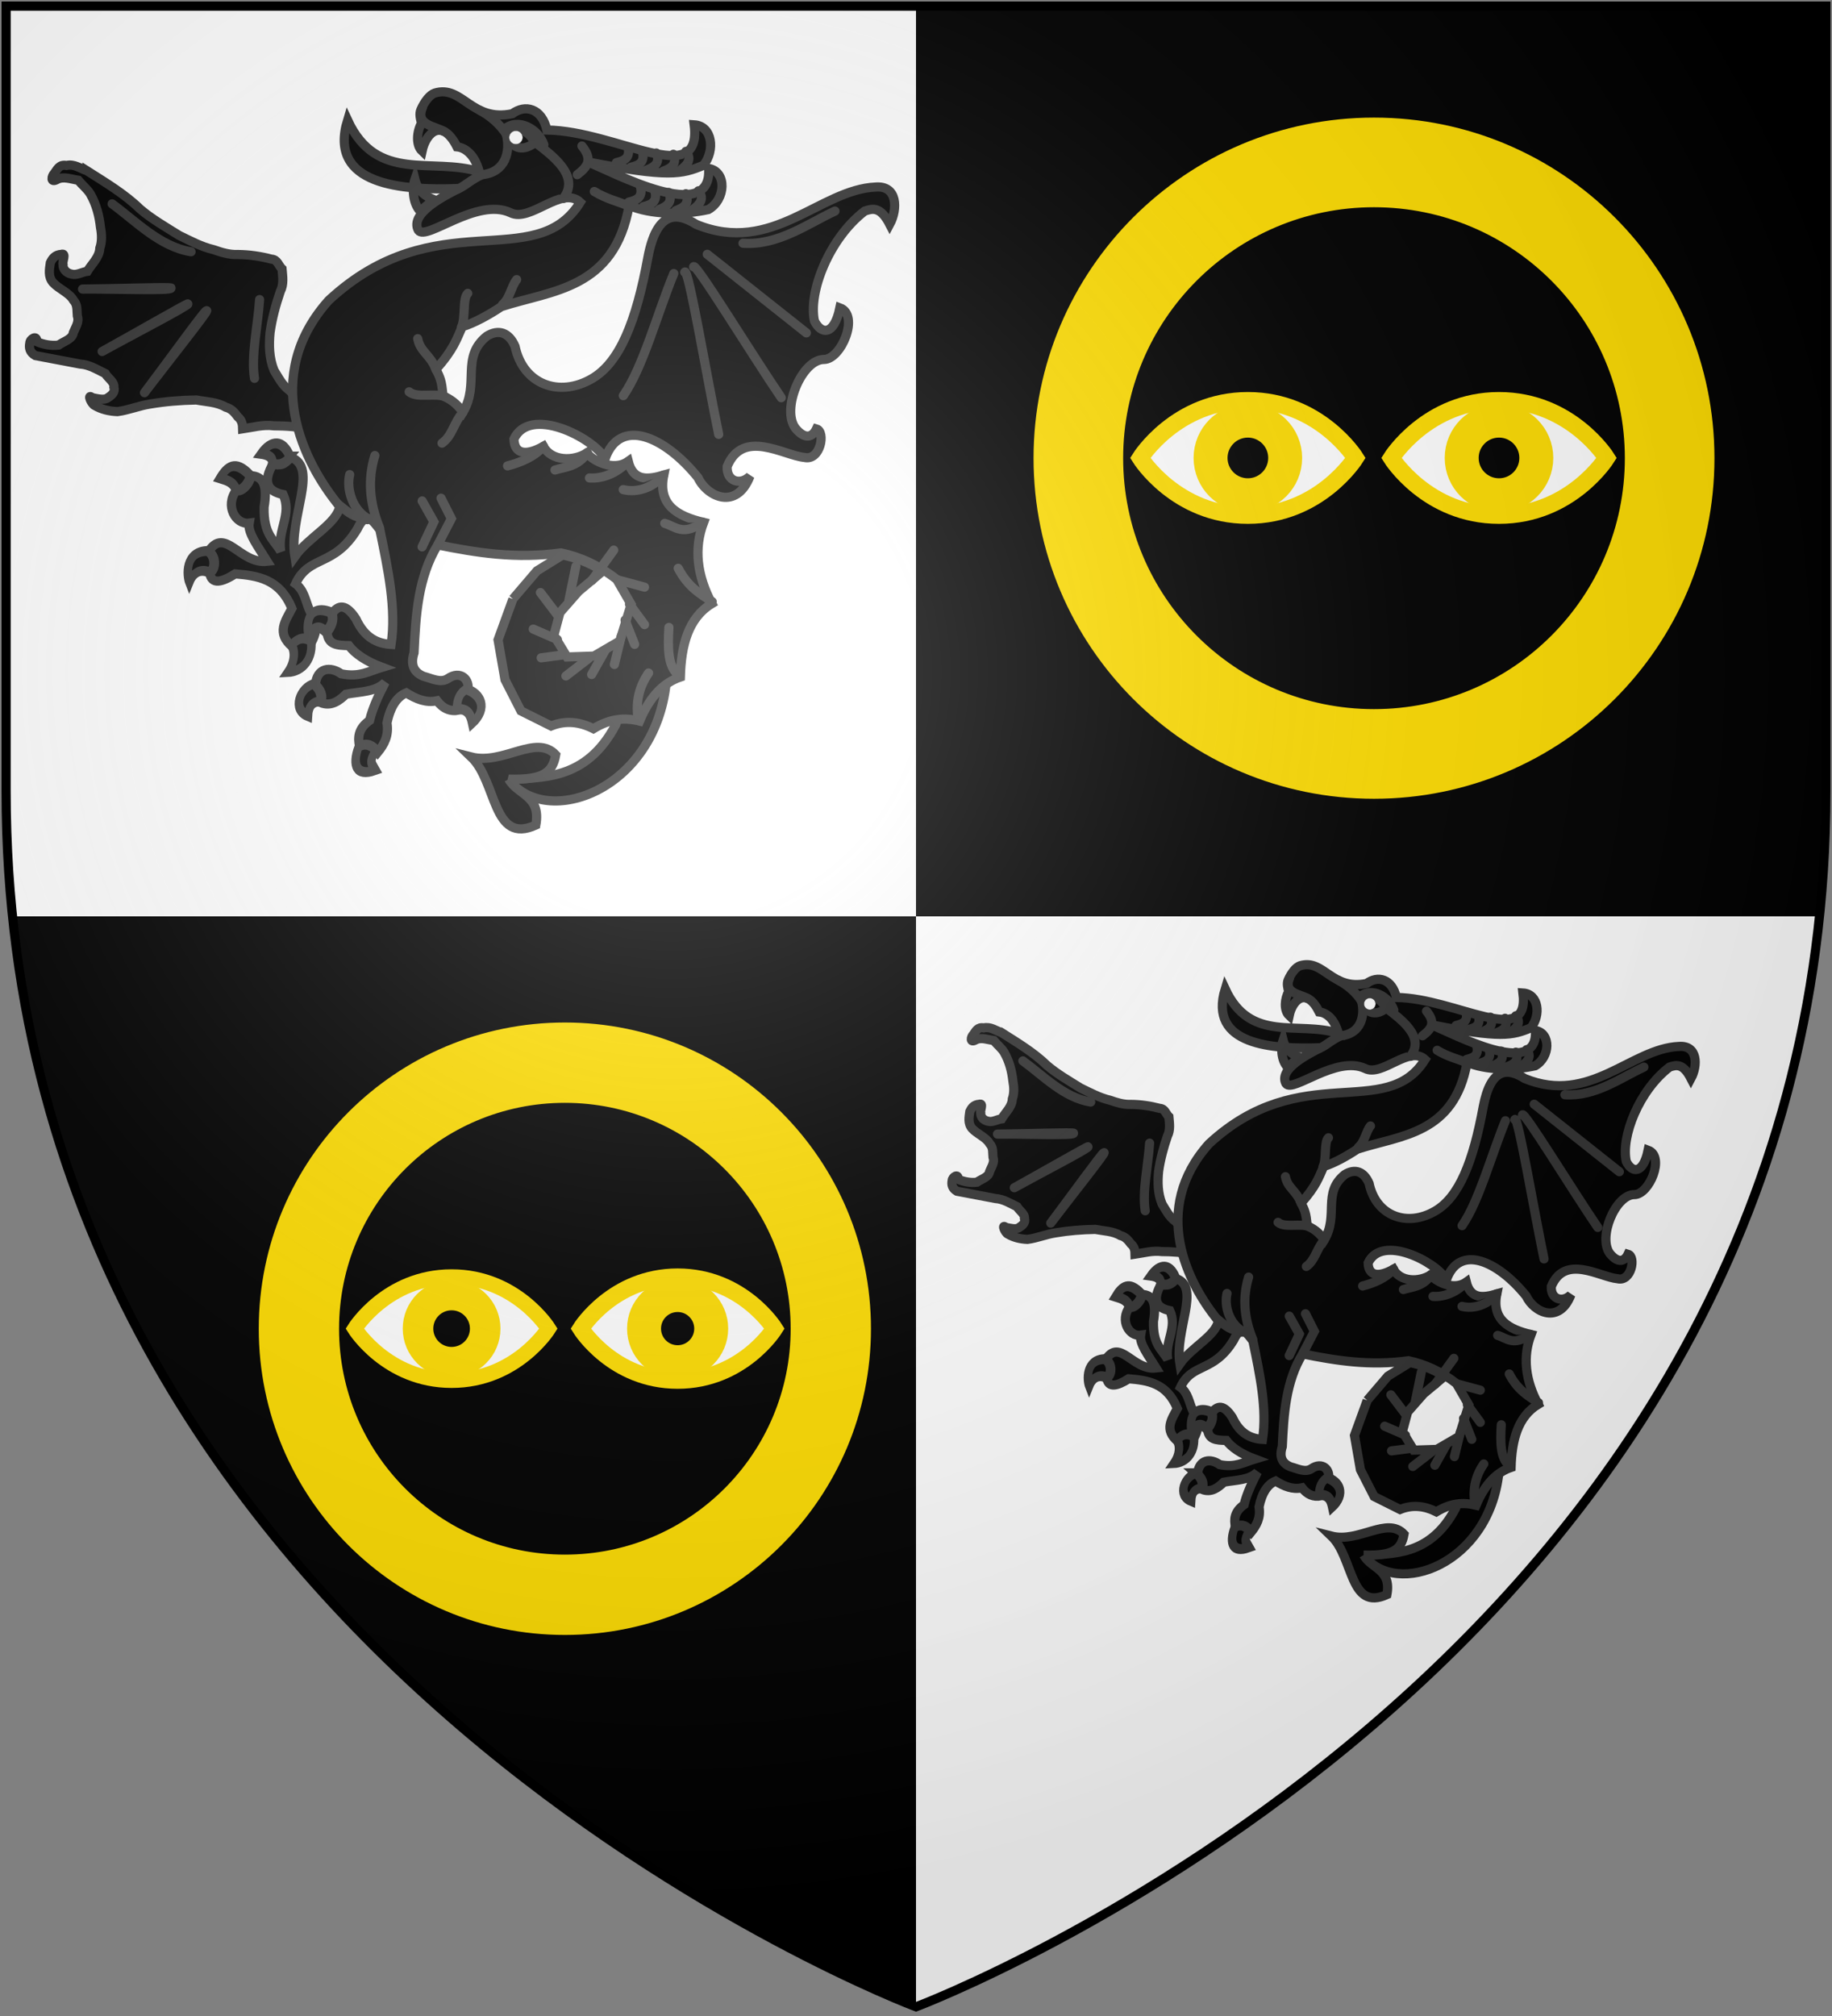 <?xml version="1.0" encoding="UTF-8" standalone="no"?>
<svg
   xmlns:dc="http://purl.org/dc/elements/1.1/"
   xmlns:cc="http://creativecommons.org/ns#"
   xmlns:rdf="http://www.w3.org/1999/02/22-rdf-syntax-ns#"
   xmlns:svg="http://www.w3.org/2000/svg"
   xmlns="http://www.w3.org/2000/svg"
   xmlns:xlink="http://www.w3.org/1999/xlink"
   xmlns:sodipodi="http://sodipodi.sourceforge.net/DTD/sodipodi-0.dtd"
   xmlns:inkscape="http://www.inkscape.org/namespaces/inkscape"
   width="600"
   height="660"
   id="svg2"
   version="1.1"
   inkscape:version="0.48.2 r9819"
   sodipodi:docname="House_Vance_(Wayfarer's_Rest).svg">
  <rect width="100%" height="100%" fill="#808080" stroke="none"/>
  <sodipodi:namedview
     pagecolor="#ffffff"
     bordercolor="#666666"
     borderopacity="1"
     objecttolerance="10"
     gridtolerance="10"
     guidetolerance="10"
     inkscape:pageopacity="0"
     inkscape:pageshadow="2"
     inkscape:window-width="1366"
     inkscape:window-height="715"
     id="namedview22"
     showgrid="false"
     inkscape:zoom="0.25284425"
     inkscape:cx="-570.49664"
     inkscape:cy="274.4719"
     inkscape:window-x="-8"
     inkscape:window-y="-8"
     inkscape:window-maximized="1"
     inkscape:current-layer="layer2" />
  <defs
     id="defs4">
    <radialGradient
       id="rg"
       gradientUnits="userSpaceOnUse"
       cx="220"
       cy="220"
       r="405">
      <stop
         style="stop-color:#fff;stop-opacity:.3"
         offset="0"
         id="stop7" />
      <stop
         style="stop-color:#fff;stop-opacity:.2"
         offset=".2"
         id="stop9" />
      <stop
         style="stop-color:#666;stop-opacity:.1"
         offset=".6"
         id="stop11" />
      <stop
         style="stop-color:#000;stop-opacity:.13"
         offset="1"
         id="stop13" />
    </radialGradient>
    <path
       id="shield"
       d="m2,2v257c0,286 298,398 298,398c0,0 298-112 298-398V2z" />
    <radialGradient
       inkscape:collect="always"
       xlink:href="#rg-7"
       id="radialGradient3055-1"
       gradientUnits="userSpaceOnUse"
       cx="220"
       cy="220"
       r="405" />
    <radialGradient
       id="rg-7"
       gradientUnits="userSpaceOnUse"
       cx="220"
       cy="220"
       r="405">
      <stop
         style="stop-color:#fff;stop-opacity:.3"
         offset="0"
         id="stop7-4" />
      <stop
         style="stop-color:#fff;stop-opacity:.2"
         offset=".2"
         id="stop9-0" />
      <stop
         style="stop-color:#666;stop-opacity:.1"
         offset=".6"
         id="stop11-9" />
      <stop
         style="stop-color:#000;stop-opacity:.13"
         offset="1"
         id="stop13-4" />
    </radialGradient>
    <radialGradient
       r="405"
       cy="220"
       cx="220"
       gradientUnits="userSpaceOnUse"
       id="radialGradient3074"
       xlink:href="#rg-7"
       inkscape:collect="always" />
    <inkscape:path-effect
       is_visible="true"
       id="path-effect10120-1"
       effect="spiro" />
    <inkscape:path-effect
       effect="spiro"
       id="path-effect10118-3"
       is_visible="true" />
    <inkscape:path-effect
       effect="spiro"
       id="path-effect10116-9"
       is_visible="true" />
    <inkscape:path-effect
       effect="spiro"
       id="path-effect10114-7"
       is_visible="true" />
    <inkscape:path-effect
       effect="spiro"
       id="path-effect10112-7"
       is_visible="true" />
    <inkscape:path-effect
       effect="spiro"
       id="path-effect10110-2"
       is_visible="true" />
    <linearGradient
       inkscape:collect="always"
       xlink:href="#linearGradient4719-5"
       id="linearGradient4039"
       gradientUnits="userSpaceOnUse"
       gradientTransform="matrix(2.326,0,0,2.294,447.695,-1820.28)"
       x1="-145.259"
       y1="984.243"
       x2="-64.143"
       y2="984.148" />
    <linearGradient
       inkscape:collect="always"
       id="linearGradient4719-5">
      <stop
         style="stop-color:#666666;stop-opacity:1;"
         offset="0"
         id="stop4721-5" />
      <stop
         id="stop4809-1"
         offset="0.393"
         style="stop-color:#666666;stop-opacity:0.749;" />
      <stop
         style="stop-color:#666666;stop-opacity:0;"
         offset="1"
         id="stop4723-7" />
    </linearGradient>
    <radialGradient
       inkscape:collect="always"
       xlink:href="#linearGradient4801-8"
       id="radialGradient4041"
       gradientUnits="userSpaceOnUse"
       gradientTransform="matrix(-0.722,1.265,-2.273,-1.262,1712.011,1733.784)"
       cx="-307.143"
       cy="782.362"
       fx="-307.143"
       fy="782.362"
       r="63" />
    <linearGradient
       inkscape:collect="always"
       id="linearGradient4801-8">
      <stop
         style="stop-color:#000000;stop-opacity:1;"
         offset="0"
         id="stop4803-2" />
      <stop
         style="stop-color:#000000;stop-opacity:0;"
         offset="1"
         id="stop4805-4" />
    </linearGradient>
    <inkscape:path-effect
       effect="spiro"
       id="path-effect10108-4"
       is_visible="true" />
    <linearGradient
       inkscape:collect="always"
       xlink:href="#linearGradient4719-5"
       id="linearGradient4044"
       gradientUnits="userSpaceOnUse"
       gradientTransform="matrix(-2.406,0,0,-1.649,142.062,1726.531)"
       x1="-145.259"
       y1="984.243"
       x2="-64.143"
       y2="984.148" />
    <radialGradient
       inkscape:collect="always"
       xlink:href="#linearGradient4801-8"
       id="radialGradient4046"
       gradientUnits="userSpaceOnUse"
       gradientTransform="matrix(0.746,-0.909,2.351,0.906,-1165.637,-827.118)"
       cx="-307.143"
       cy="782.362"
       fx="-307.143"
       fy="782.362"
       r="63" />
    <inkscape:path-effect
       effect="spiro"
       id="path-effect10102-7"
       is_visible="true" />
    <linearGradient
       inkscape:collect="always"
       xlink:href="#linearGradient4719-5"
       id="linearGradient4049"
       gradientUnits="userSpaceOnUse"
       gradientTransform="matrix(2.335,0,0,-1.615,449.441,1692.189)"
       x1="-145.259"
       y1="984.243"
       x2="-64.143"
       y2="984.148" />
    <radialGradient
       inkscape:collect="always"
       xlink:href="#linearGradient4801-8"
       id="radialGradient4051"
       gradientUnits="userSpaceOnUse"
       gradientTransform="matrix(-0.724,-0.89,-2.282,0.888,1718.788,-809.094)"
       cx="-307.143"
       cy="782.362"
       fx="-307.143"
       fy="782.362"
       r="63" />
    <inkscape:path-effect
       is_visible="true"
       id="path-effect10096-8"
       effect="spiro" />
    <linearGradient
       inkscape:collect="always"
       xlink:href="#linearGradient4719-5"
       id="linearGradient4054"
       gradientUnits="userSpaceOnUse"
       gradientTransform="matrix(-2.41,0,0,2.282,139.611,-1810.816)"
       x1="-145.259"
       y1="984.243"
       x2="-64.143"
       y2="984.148" />
    <radialGradient
       inkscape:collect="always"
       xlink:href="#linearGradient4801-8"
       id="radialGradient4056"
       gradientUnits="userSpaceOnUse"
       gradientTransform="matrix(0.748,1.258,2.355,-1.255,-1170.296,1723.935)"
       cx="-307.143"
       cy="782.362"
       fx="-307.143"
       fy="782.362"
       r="63" />
    <inkscape:path-effect
       is_visible="true"
       id="path-effect10090-3"
       effect="spiro" />
    <inkscape:path-effect
       effect="spiro"
       id="path-effect10084-1"
       is_visible="true" />
    <inkscape:path-effect
       effect="spiro"
       id="path-effect10082-1"
       is_visible="true" />
    <radialGradient
       inkscape:collect="always"
       xlink:href="#linearGradient4801-8"
       id="radialGradient4061"
       gradientUnits="userSpaceOnUse"
       gradientTransform="matrix(-0.765,1.29,-2.41,-1.287,1806.844,1757.47)"
       cx="-307.143"
       cy="782.362"
       fx="-307.143"
       fy="782.362"
       r="63" />
    <inkscape:path-effect
       effect="spiro"
       id="path-effect10080-4"
       is_visible="true" />
    <pattern
       id="ermine"
       patternUnits="userSpaceOnUse"
       x="-10"
       width="60"
       height="120">
      <g
         transform="scale(0.2)"
         id="g17">
        <path
           id="ermine1"
           d="m 46,105 c 0,50 -25,105 -46,125 15,0 25,0 35,-5 3,10 6,20 15,25 9,-5 12,-15 15,-25 10,5 20,5 35,5 C 79,210 54,155 54,105 Z m 54,0 a 20,20 0 0 1 -20,20 20,20 0 0 1 -20,-20 20,20 0 0 1 20,-20 20,20 0 0 1 20,20 z m -60,0 A 20,20 0 0 1 20,125 20,20 0 0 1 0,105 20,20 0 0 1 20,85 20,20 0 0 1 40,105 Z M 70,70 A 20,20 0 0 1 50,90 20,20 0 0 1 30,70 20,20 0 0 1 50,50 20,20 0 0 1 70,70 Z" />
        <use
           xlink:href="#ermine1"
           x="150"
           y="300"
           id="use20" />
      </g>
    </pattern>
  </defs>
  <g
     inkscape:groupmode="layer"
     id="layer2"
     inkscape:label="Elements"
     style="display:inline">
    <use
       id="bg"
       xlink:href="#shield"
       style="fill:#000000;display:inline"
       x="0"
       y="0"
       width="1"
       height="1" />
    <path
       inkscape:connector-curvature="0"
       id="top-right"
       d="m 300,2 0,298 -295.893,0 C 2.732,286.748 2,273.089 2,259 L 2,2 300,2 z"
       style="fill:#ffffff;display:inline" />
    <path
       inkscape:connector-curvature="0"
       id="bottom-left"
       d="M 595.893,300 C 569.354,555.756 300,657 300,657 l 0,-357 295.893,0 z"
       style="fill:#ffffff;display:inline" />
    <g
       style="display:inline"
       id="g3632"
       transform="translate(636.23,27.235)">
      <path
         d="m -308.268,310.792 c 5.252,3.329 10.659,6.579 14.919,10.737 3.28,2.816 7.254,5.091 11.04,7.453 3.124,1.507 6.164,3.163 9.659,3.987 2.221,0.765 4.449,1.471 6.826,1.357 3.18,0.032 6.317,0.485 9.415,1.3 1.768,0.088 1.999,1.831 3.001,2.744 0.187,2.159 0.56,4.346 -0.476,6.326 -1.289,3.772 -2.334,7.636 -2.89,11.565 -0.336,3.5 -0.288,7.146 1.112,10.635 1.278,2.016 2.242,4.175 4.441,5.759 1.143,1.217 2.456,2.264 4.273,2.8 2.412,1.222 5.149,1.882 7.852,2.298 2.496,-0.026 5.078,0.23 7.293,-0.668 2.367,-0.259 3.815,-1.652 5.477,-2.782 2.058,-0.604 4.322,-1.503 6.605,-0.893 1.482,1.11 3.335,2.035 3.698,3.7 0.561,1.231 0.35,2.658 0.051,3.849 -0.676,1.525 -1.774,2.9 -2.643,4.312 -0.582,0.995 0.226,3.204 -1.433,3.258 -5.554,0.137 -11.109,0.273 -16.663,0.41 -0.669,-1.187 -0.57,-2.841 -2.499,-3.257 -2.09,-0.982 -4.129,-2.1 -6.559,-2.219 -3.299,-0.736 -6.623,-0.94 -9.954,-0.958 -3.074,-0.39 -5.874,0.433 -8.764,0.86 -0.026,-1.227 -0.179,-2.421 -1.376,-3.403 -0.852,-1.134 -1.708,-2.256 -3.383,-2.694 -2.47,-1.468 -5.492,-1.501 -8.308,-2.029 -4.384,0.079 -8.699,0.426 -12.918,1.133 -3.183,0.473 -6.019,1.713 -9.241,2.141 -2.247,-0.087 -4.502,-0.589 -6.408,-1.732 -0.874,-0.322 -2.316,-3.503 -0.658,-2.182 1.297,0.247 3.341,0.807 4.311,0.046 1.21,-0.766 2.18,-1.625 1.754,-3.004 0.196,-1.438 -1.67,-2.547 -2.427,-3.829 -2.28,-1.091 -4.42,-2.505 -7.102,-2.678 -4.195,-0.795 -8.389,-1.59 -12.584,-2.384 -1.579,-0.92 -1.824,-2.149 -1.556,-3.499 0.016,-1.179 2.118,-2.476 1.965,-0.403 1.903,0.821 4.124,1.204 6.142,0.947 1.531,-1.079 3.895,-1.657 4.15,-3.504 0.619,-1.53 1.72,-2.979 1.115,-4.716 -0.164,-1.508 0.171,-3.029 -1.093,-4.4 -1.15,-2.062 -4.121,-3.158 -5.745,-4.947 -1.468,-1.68 -1.001,-3.784 -0.756,-5.57 0.568,-1.196 1.299,-2.25 3.104,-2.373 1.525,-0.486 0.165,2.082 0.473,2.883 -0.09,1.194 0.876,2.409 2.475,2.685 1.467,0.367 2.906,-0.624 4.361,-0.804 1.278,-2.128 3.431,-3.962 3.512,-6.485 0.649,-1.908 0.556,-3.893 0.185,-5.903 -0.351,-3.176 -1.14,-6.379 -2.869,-9.384 -0.857,-1.385 -2.314,-2.544 -3.389,-3.847 -1.992,-0.285 -4.083,-1.154 -5.875,-0.257 -2.046,1.182 -1.664,-0.882 -0.813,-1.739 0.829,-1.075 1.342,-2.524 3.39,-2.152 2.195,-0.5 3.786,0.817 5.782,1.51 z"
         id="path3197-1"
         style="fill:#000000;fill-rule:evenodd;stroke:#333333;stroke-width:3;stroke-linecap:butt;stroke-linejoin:miter;stroke-miterlimit:4;stroke-opacity:1;stroke-dasharray:none;display:inline"
         inkscape:connector-curvature="0" />
      <path
         d="m -274.734,350.184 c 1.642,-1.234 -11.581,15.337 -17.372,23.006 5.791,-7.669 16.947,-23.104 17.372,-23.006 z"
         id="path3199-7"
         style="fill:#000000;fill-opacity:0.75;fill-rule:evenodd;stroke:#333333;stroke-width:3;stroke-linecap:round;stroke-linejoin:round;stroke-miterlimit:4;stroke-opacity:1;stroke-dasharray:none;display:inline"
         inkscape:connector-curvature="0" />
      <path
         d="m -261.162,369.153 c -0.999,-6.473 0.945,-14.758 1.443,-22.153"
         id="path3201-4"
         style="fill:#000000;fill-opacity:0.75;fill-rule:evenodd;stroke:#333333;stroke-width:3;stroke-linecap:round;stroke-linejoin:round;stroke-miterlimit:4;stroke-opacity:1;stroke-dasharray:none;display:inline"
         inkscape:connector-curvature="0" />
      <path
         d="m -284.645,343.78 c 0.932,-0.406 -16.587,0.215 -24.896,0.267 8.299,-0.089 24.922,0.544 24.896,-0.267 z"
         id="path3203-0"
         style="fill:#000000;fill-opacity:0.75;fill-rule:evenodd;stroke:#333333;stroke-width:3;stroke-linecap:round;stroke-linejoin:round;stroke-miterlimit:4;stroke-opacity:1;stroke-dasharray:none;display:inline"
         inkscape:connector-curvature="0" />
      <path
         d="m -279.909,348.23 c 0.752,-0.723 -16.056,8.932 -24.121,13.376 8.04,-4.459 24.456,-12.935 24.121,-13.376 z"
         id="path3205-9"
         style="fill:#000000;fill-opacity:0.75;fill-rule:evenodd;stroke:#333333;stroke-width:3;stroke-linecap:round;stroke-linejoin:round;stroke-miterlimit:4;stroke-opacity:1;stroke-dasharray:none;display:inline"
         inkscape:connector-curvature="0" />
      <path
         inkscape:connector-curvature="0"
         style="fill:#000000;fill-opacity:0.75;fill-rule:evenodd;stroke:#333333;stroke-width:3;stroke-linecap:round;stroke-linejoin:round;stroke-miterlimit:4;stroke-opacity:1;stroke-dasharray:none;display:inline"
         id="path3207-4"
         d="m -301.223,320.08 c 6.629,4.848 13.463,12.059 22.219,13.469" />
      <path
         inkscape:connector-curvature="0"
         style="fill:#000000;fill-opacity:1;fill-rule:evenodd;stroke:#333333;stroke-width:3;stroke-linecap:butt;stroke-linejoin:miter;stroke-miterlimit:4;stroke-opacity:1;stroke-dasharray:none;display:inline"
         id="path3209-8"
         d="m -159.515,466.562 c -8.502,16.166 -21.25,14.596 -30.057,15.484 10.745,13.936 41.072,2.942 44.26,-27.334 -4.599,5.594 -13.413,7.95 -14.203,11.849 z" />
      <path
         inkscape:connector-curvature="0"
         style="fill:#000000;fill-opacity:1;fill-rule:evenodd;stroke:#333333;stroke-width:3;stroke-linecap:butt;stroke-linejoin:miter;stroke-miterlimit:4;stroke-opacity:1;stroke-dasharray:none;display:inline"
         id="path3211-8"
         d="m -188.449,431.211 6.77,-7.919 7.261,-4.488 c 3.591,0.888 7.212,1.906 11.223,4.585 l -6.769,5.667 -5.243,5.972 -1.709,6.383 3.712,6.105 7.56,-0.251 7.271,-4.234 3.192,-10.313 -4.048,-7.011 c -5.182,-4.053 -10.385,-6.331 -15.7,-7.465 -12.645,1.762 -23.758,-0.028 -34.687,-2.242 -5.541,9.123 -6.163,19.718 -6.649,30.355 -1.077,3.381 -0.043,5.509 2.708,6.615 2.341,0.615 4.794,1.969 6.837,0.612 3.481,-2.39 6.318,0.234 5.571,3.529 -1.895,0.813 -2.403,2.883 -2.462,5.359 -2.429,0.489 -4.499,-0.383 -6.204,-2.633 -3.053,0.671 -5.887,-0.487 -8.628,-2.214 -2.605,1.05 -4.489,3.824 -5.439,8.478 0.592,3.557 -0.807,6.068 -2.666,8.337 -1.151,-1.233 -2.667,-2.001 -5.035,-1.683 -0.543,-2.539 -0.46,-5.045 2.81,-7.383 0.862,-3.548 2.542,-7.126 4.39,-10.711 -2.554,2.715 -7.086,2.613 -11.037,3.338 -1.883,1.828 -4.181,3.554 -7.121,2.362 0.825,-2.139 -0.072,-3.68 -1.48,-5.042 0.43,-4.843 4.244,-5.209 7.254,-3.064 5.153,1.058 7.988,-0.791 11.47,-1.83 -4.6,-1.73 -7.548,-3.794 -9.323,-6.095 -3.388,-0.071 -5.807,-0.227 -6.131,-3.733 1.318,-1.651 1.989,-3.399 1.448,-5.327 1.749,-2.403 3.82,-2.848 6.686,1.533 2.435,5.277 5.949,6.949 9.89,7.194 1.49,-9.926 -0.809,-20.93 -3.156,-32.252 -1.918,-2.437 -3.773,-5.631 -6.343,-0.215 -6.593,10.86 -13.547,7.204 -17.376,15.396 2.441,1.809 2.8,4.856 3.925,7.448 1.011,2.435 3.162,4.049 0.542,9.095 -1.867,-1.694 -3.655,-1.363 -5.356,1.191 -4.634,-3.835 -1.979,-7.287 -0.143,-10.782 -3.442,-8.382 -9.641,-9.189 -15.938,-9.726 -3.764,2.354 -6.654,3.153 -7.183,-0.259 2.05,-0.992 1.648,-5.51 -0.418,-5.909 4.73,-7.43 8.894,3.557 16.592,2.637 -2.342,-3.818 -5.577,-7.962 -5.079,-10.746 -3.745,0.522 -6.956,-4.823 -3.579,-9.267 1.129,0.958 3.972,-1.871 4.041,-4.07 3.444,0.133 4.78,2.671 3.741,8.848 -0.177,7.73 2.745,9.062 4.679,12.433 -0.991,-6.031 3.246,-10.421 0.678,-15.978 -4.943,-1.014 -5.468,-4.088 -2.853,-8.628 1.946,0.534 3.122,0.439 4.958,-1.859 8.112,2.809 -0.608,16.962 1.186,27.91 3.812,-5.423 11.794,-9.226 12.617,-14.08 -10.227,-12.435 -22.287,-36.476 -3.094,-57.953 30.181,-27.97 58.056,-7.18 70.779,-27.592 -5.221,-4.848 -14.049,5.763 -19.611,2.938 -9.524,-4.429 -23.715,8.058 -25.937,4.953 -2.589,-4.798 7.511,-9.805 11.358,-11.77 -15.886,0.613 -36.915,-0.835 -31.273,-19.227 8.261,17.854 23.71,10.331 37.065,14.522 -1.361,-5.125 -4.238,-6.807 -6.274,-7.011 -4.189,-8.261 -8.711,-4.038 -9.828,1.199 -1.86,-1.753 -1.45,-5.611 -0.157,-7.854 -0.286,-1.152 -0.711,-2.603 -0.171,-3.806 1.057,-2.355 2.526,-4.211 3.916,-4.666 7.823,-2.332 10.205,8.228 21.805,5.81 3.592,-2.673 8.302,-1.621 9.728,4.588 19.533,0.23 43.743,16.99 41.444,-1.468 5.173,0.337 5.933,7.225 2.624,11.39 -6.164,2.567 -9.795,3.493 -32.594,-0.955 6.931,2.685 35.106,18.115 34.038,1.84 5.167,0.864 4.876,8.731 -0.09,11.568 -7.087,1.56 -16.018,1.5 -22.279,-1.139 -4.203,23.599 -21.573,23.773 -35.981,28.443 -9e-5,2e-5 -1.7e-4,5e-5 -2.6e-4,8e-5 -3.367,2.264 -7.645,4.629 -10.985,5.65 -1.553,3.46 -2.452,6.468 -7.381,11.953 1.165,2.444 1.636,3.185 1.948,7.481 2.046,0.909 3.74,1.997 5.65,4.575 4.772,-7.942 -0.757,-15.415 6.709,-21.373 3.312,-2.034 6.233,-1.05 7.938,2.889 2.271,10.767 12.46,14.421 21.644,9.068 7.785,-4.538 12.412,-15.912 15.753,-34.188 2.42,-12.644 7.815,-12.871 13.614,-9.176 21.44,8.735 34.729,-9.873 50.492,-10.523 6.14,-0.466 6.22,6.215 3.919,10.492 -2.612,-5.079 -4.82,-4.461 -7.022,-3.738 -9.929,7.58 -15.947,22.686 -14.154,30.915 1.776,3.665 5.484,4.411 7.151,-3.704 5.621,2.087 0.35,14.538 -4.482,14.529 -6.24,-0.027 -12.068,14.063 -8.012,19.354 2.742,3.314 4.828,2.462 5.9,0.177 2.676,0.783 1.128,9.097 -3.404,8.024 -5.792,-0.531 -17.285,-8.201 -21.719,2.54 -0.227,4.256 3.738,5.383 6.421,2.731 -3.784,9.695 -12.054,5.856 -14.648,0.384 -9.355,-11.595 -21.905,-17.111 -26.11,-5.325 -3.372,-5.94 -21.228,-15.024 -25.653,-5.503 0.114,4.387 3.565,4.712 8.285,2.048 2.199,4.181 8.416,4.32 12.272,1.847 1.099,1.83 7.238,5.477 11.594,2.368 1.418,5.678 5.538,5.17 10.001,3.877 -1.708,8.448 3.833,11.553 11.212,13.304 -2.757,7.284 -1.902,14.905 2.326,22.84 -6.694,4.07 -8.62,11.733 -8.872,20.656 -4.546,1.535 -8.488,5.236 -11.469,12.38 -4.362,-1.079 -8.354,-0.645 -12.987,2.15 -3.801,-1.902 -7.743,-2.434 -11.911,-0.761 l -8.487,-4.248 -4.484,-8.762 -1.953,-11.219 4.181,-11.488" />
      <g
         transform="matrix(0.228,0.083,-0.102,0.279,-229.817,244.386)"
         style="fill:#ffcc00;stroke:#000000;stroke-width:11.16;stroke-miterlimit:4;stroke-opacity:1;stroke-dasharray:none;display:inline"
         id="g3213-2">
        <path
           inkscape:connector-curvature="0"
           style="fill:#000000;fill-opacity:1;fill-rule:evenodd;stroke:#333333;stroke-width:11.16;stroke-linecap:butt;stroke-linejoin:miter;stroke-miterlimit:4;stroke-opacity:1;stroke-dasharray:none"
           id="path3215-4"
           d="m 125.079,488.834 c -2.654,6.722 -7.539,12.191 -16.819,11.674 -1.633,-5.911 -8.106,-6.174 -16.027,-4.749 5.169,-15.706 18.047,-19.91 32.846,-6.925 z" />
        <path
           inkscape:connector-curvature="0"
           style="fill:#000000;fill-opacity:1;fill-rule:evenodd;stroke:#333333;stroke-width:11.16;stroke-linecap:butt;stroke-linejoin:miter;stroke-miterlimit:4;stroke-opacity:1;stroke-dasharray:none"
           id="path3217-5"
           d="m 88.474,518.317 c 2.451,5.814 -2.314,17.959 -9.102,17.412 -6.664,-6.348 -14.483,-5.193 -22.161,-4.947 2.918,-12.469 9.03,-21.399 31.263,-12.466 z" />
        <path
           inkscape:connector-curvature="0"
           style="fill:#000000;fill-opacity:1;fill-rule:evenodd;stroke:#333333;stroke-width:11.16;stroke-linecap:butt;stroke-linejoin:miter;stroke-miterlimit:4;stroke-opacity:1;stroke-dasharray:none"
           id="path3219-5"
           d="m 82.34,618.042 c 7.097,-5.216 -1.031,-18.756 -9.696,-18.402 -24.427,7.659 -13.024,27.976 -7.123,33.44 0.215,-6.314 3.852,-15.629 16.819,-15.038 z" />
        <path
           inkscape:connector-curvature="0"
           style="fill:#000000;fill-opacity:1;fill-rule:evenodd;stroke:#333333;stroke-width:11.16;stroke-linecap:butt;stroke-linejoin:miter;stroke-miterlimit:4;stroke-opacity:1;stroke-dasharray:none"
           id="path3221-1"
           d="m 201.79,656.126 c 4.115,-8.992 11.002,-11.515 19.588,-10.074 9.02,14.07 4.72,29.362 -12.872,35.258 3.588,-11.605 -0.472,-21.025 -6.716,-25.184 z" />
        <path
           inkscape:connector-curvature="0"
           style="fill:#000000;fill-opacity:1;fill-rule:evenodd;stroke:#333333;stroke-width:11.16;stroke-linecap:butt;stroke-linejoin:miter;stroke-miterlimit:4;stroke-opacity:1;stroke-dasharray:none"
           id="path3223-7"
           d="m 409.658,638.713 c -5.608,5.249 -6.255,12.152 -2.373,20.564 12.962,-4.174 17.828,1.772 22.541,7.909 11.614,-18.309 -2.393,-29.151 -20.168,-28.473 z" />
        <path
           inkscape:connector-curvature="0"
           style="fill:#000000;fill-opacity:1;fill-rule:evenodd;stroke:#333333;stroke-width:11.16;stroke-linecap:butt;stroke-linejoin:miter;stroke-miterlimit:4;stroke-opacity:1;stroke-dasharray:none"
           id="path3225-1"
           d="m 315.243,725.209 c 5.074,-5.767 11.953,-6.626 20.481,-3.005 -3.773,13.085 0.897,13.494 7.176,18.016 -17.943,12.172 -27.787,2.777 -27.657,-15.011 z" />
        <path
           inkscape:connector-curvature="0"
           style="fill:#000000;fill-opacity:1;fill-rule:evenodd;stroke:#333333;stroke-width:11.16;stroke-linecap:butt;stroke-linejoin:miter;stroke-miterlimit:4;stroke-opacity:1;stroke-dasharray:none"
           id="path3227-1"
           d="m 241.655,683.279 c 7.407,2.366 13.45,7.15 12.968,13.807 -8.985,3.36 -9.139,10.103 -6.731,16.695 -20.927,-0.814 -19.994,-23.001 -6.237,-30.502 z" />
        <path
           inkscape:connector-curvature="0"
           style="fill:#000000;fill-opacity:1;fill-rule:evenodd;stroke:#333333;stroke-width:11.16;stroke-linecap:butt;stroke-linejoin:miter;stroke-miterlimit:4;stroke-opacity:1;stroke-dasharray:none"
           id="path3229-5"
           d="m 231.681,614.299 c 5.563,5.296 5.749,10.327 1.796,18.707 -12.926,-4.284 -13.519,1.17 -18.284,7.267 -11.458,-18.407 -1.281,-26.802 16.488,-25.973 z" />
      </g>
      <path
         inkscape:connector-curvature="0"
         style="fill:#000000;fill-opacity:1;fill-rule:evenodd;stroke:#333333;stroke-width:3;stroke-linecap:butt;stroke-linejoin:miter;stroke-miterlimit:4;stroke-opacity:1;stroke-dasharray:none;display:inline"
         id="path3231-2"
         d="m -189.632,481.875 c 9.494,0.261 12.335,-1.68 13.231,-6.829 -5.499,-5.947 -14.762,2.899 -23.784,0.599 7.348,7.029 5.883,24.753 18.181,19.158 1.538,-8.334 -5.01,-8.33 -7.627,-12.928 z" />
      <path
         d="m -135.092,409.583 c -5.367,4.071 -7.738,1.21 -10.633,0.357"
         id="path3233-7"
         style="fill:#000000;fill-opacity:0.75;fill-rule:evenodd;stroke:#333333;stroke-width:3;stroke-linecap:round;stroke-linejoin:miter;stroke-miterlimit:4;stroke-opacity:1;stroke-dasharray:none;display:inline"
         inkscape:connector-curvature="0" />
      <path
         d="m -146.053,396.355 c -2.954,3.671 -7.604,5.023 -11.351,4.097"
         id="path3235-6"
         style="fill:#000000;fill-opacity:0.75;fill-rule:evenodd;stroke:#333333;stroke-width:3;stroke-linecap:round;stroke-linejoin:miter;stroke-miterlimit:4;stroke-opacity:1;stroke-dasharray:none;display:inline"
         inkscape:connector-curvature="0" />
      <path
         d="m -156.289,392.791 c -2.685,2.756 -6.601,4.663 -10.615,4.384"
         id="path3237-1"
         style="fill:#000000;fill-opacity:0.75;fill-rule:evenodd;stroke:#333333;stroke-width:3;stroke-linecap:round;stroke-linejoin:miter;stroke-miterlimit:4;stroke-opacity:1;stroke-dasharray:none;display:inline"
         inkscape:connector-curvature="0" />
      <path
         d="m -167.476,390.016 c -2.658,4.145 -6.645,4.071 -9.133,4.923"
         id="path3239-4"
         style="fill:#000000;fill-opacity:0.75;fill-rule:evenodd;stroke:#333333;stroke-width:3;stroke-linecap:round;stroke-linejoin:miter;stroke-miterlimit:4;stroke-opacity:1;stroke-dasharray:none;display:inline"
         inkscape:connector-curvature="0" />
      <path
         d="m -179.833,388.274 c -2.556,2.995 -6.57,4.58 -10.123,5.498"
         id="path3241-2"
         style="fill:#000000;fill-opacity:0.75;fill-rule:evenodd;stroke:#333333;stroke-width:3;stroke-linecap:round;stroke-linejoin:miter;stroke-miterlimit:4;stroke-opacity:1;stroke-dasharray:none;display:inline"
         inkscape:connector-curvature="0" />
      <path
         d="m -132.369,431.968 c -3.421,-2.153 -6.864,-4.217 -9.569,-9.392"
         id="path3243-3"
         style="fill:#000000;fill-opacity:0.75;fill-rule:evenodd;stroke:#333333;stroke-width:3;stroke-linecap:round;stroke-linejoin:miter;stroke-miterlimit:4;stroke-opacity:1;stroke-dasharray:none;display:inline"
         inkscape:connector-curvature="0" />
      <path
         d="m -141.952,452.468 c -2.887,-2.195 -2.955,-7.494 -2.596,-13.263"
         id="path3245-2"
         style="fill:#000000;fill-opacity:0.75;fill-rule:evenodd;stroke:#333333;stroke-width:3;stroke-linecap:round;stroke-linejoin:miter;stroke-miterlimit:4;stroke-opacity:1;stroke-dasharray:none;display:inline"
         inkscape:connector-curvature="0" />
      <path
         d="m -153.248,464.565 c -0.666,-4.538 0.35,-8.71 2.971,-12.533"
         id="path3247-2"
         style="fill:#000000;fill-opacity:0.75;fill-rule:evenodd;stroke:#333333;stroke-width:3;stroke-linecap:round;stroke-linejoin:miter;stroke-miterlimit:4;stroke-opacity:1;stroke-dasharray:none;display:inline"
         inkscape:connector-curvature="0" />
      <path
         d="m -97.833,322.11 c -7.775,3.6 -15.938,9.71 -25.875,9.053"
         id="path3249-1"
         style="fill:#000000;fill-opacity:0.75;fill-rule:evenodd;stroke:#333333;stroke-width:3;stroke-linecap:round;stroke-linejoin:round;stroke-miterlimit:4;stroke-opacity:1;stroke-dasharray:none;display:inline"
         inkscape:connector-curvature="0" />
      <path
         inkscape:connector-curvature="0"
         id="path3251-6"
         d="m -105.877,356.373 -27.89,-22.111"
         style="fill:#000000;fill-opacity:0.75;fill-rule:evenodd;stroke:#333333;stroke-width:3;stroke-linecap:round;stroke-linejoin:round;stroke-miterlimit:4;stroke-opacity:1;stroke-dasharray:none;display:inline" />
      <path
         inkscape:connector-curvature="0"
         id="path3253-8"
         d="m -137.608,337.804 c 0.24,-1.805 16.328,24.556 24.671,36.798"
         style="fill:#000000;fill-opacity:0.75;fill-rule:evenodd;stroke:#333333;stroke-width:3;stroke-linecap:round;stroke-linejoin:round;stroke-miterlimit:4;stroke-opacity:1;stroke-dasharray:none;display:inline" />
      <path
         inkscape:connector-curvature="0"
         id="path3255-5"
         d="m -130.541,384.91 c -3.187,-15.199 -8.619,-47.565 -9.56,-45.598"
         style="fill:#000000;fill-opacity:0.75;fill-rule:evenodd;stroke:#333333;stroke-width:3;stroke-linecap:round;stroke-linejoin:round;stroke-miterlimit:4;stroke-opacity:1;stroke-dasharray:none;display:inline" />
      <path
         d="m -157.384,374.024 c 5.546,-7.987 9.478,-22.859 14.203,-34.349"
         id="path3257-7"
         style="fill:#000000;fill-opacity:0.75;fill-rule:evenodd;stroke:#333333;stroke-width:3;stroke-linecap:round;stroke-linejoin:round;stroke-miterlimit:4;stroke-opacity:1;stroke-dasharray:none;display:inline"
         inkscape:connector-curvature="0" />
      <path
         inkscape:connector-curvature="0"
         style="fill:#000000;fill-opacity:0.75;fill-rule:evenodd;stroke:#333333;stroke-width:3;stroke-linecap:round;stroke-linejoin:miter;stroke-miterlimit:4;stroke-opacity:1;stroke-dasharray:none;display:inline"
         id="path3259-6"
         d="m -225.96,411.201 c -2.965,-7.252 -3.294,-13.899 -1.33,-20.339" />
      <path
         inkscape:connector-curvature="0"
         style="fill:#000000;fill-opacity:0.75;fill-rule:evenodd;stroke:#333333;stroke-width:3;stroke-linecap:round;stroke-linejoin:miter;stroke-miterlimit:4;stroke-opacity:1;stroke-dasharray:none;display:inline"
         id="path3261-1"
         d="m -213.977,403.644 3.296,5.867 -3.316,7.045" />
      <path
         inkscape:connector-curvature="0"
         style="fill:#000000;fill-opacity:0.75;fill-rule:evenodd;stroke:#333333;stroke-width:3;stroke-linecap:round;stroke-linejoin:miter;stroke-miterlimit:4;stroke-opacity:1;stroke-dasharray:none;display:inline"
         id="path3263-8"
         d="m -208.673,402.859 2.911,5.752 -3.739,7.203" />
      <path
         inkscape:connector-curvature="0"
         style="fill:#000000;fill-opacity:0.75;fill-rule:evenodd;stroke:#333333;stroke-width:3;stroke-linecap:round;stroke-linejoin:miter;stroke-miterlimit:4;stroke-opacity:1;stroke-dasharray:none;display:inline"
         id="path3265-9"
         d="m -234.372,396.22 c -0.987,4.109 0.773,10.02 5.284,12.472" />
      <path
         d="m -213.712,292.559 c -2.625,5.549 3.544,5.58 6.087,7.287"
         id="path3267-2"
         style="fill:#000000;fill-opacity:0.75;fill-rule:evenodd;stroke:#333333;stroke-width:3;stroke-linecap:butt;stroke-linejoin:miter;stroke-miterlimit:4;stroke-opacity:1;stroke-dasharray:none;display:inline"
         inkscape:connector-curvature="0" />
      <path
         d="m -214.55,322.096 c -2.174,-2.216 -2.221,-6.737 -1.476,-8.894 0.824,3.291 2.921,4.721 5.324,5.704 l -3.848,3.191 z"
         id="path3269-7"
         style="fill:#000000;fill-opacity:1;fill-rule:evenodd;stroke:#333333;stroke-width:3;stroke-linecap:butt;stroke-linejoin:miter;stroke-miterlimit:4;stroke-opacity:1;stroke-dasharray:none;display:inline"
         inkscape:connector-curvature="0" />
      <path
         inkscape:connector-curvature="0"
         style="fill:#000000;fill-opacity:0.75;fill-rule:evenodd;stroke:#333333;stroke-width:3;stroke-linecap:round;stroke-linejoin:miter;stroke-miterlimit:4;stroke-opacity:1;stroke-dasharray:none;display:inline"
         id="path3271-9"
         d="m -187.389,341.383 c -1.534,1.894 -1.81,5.137 -3.974,7.011" />
      <path
         inkscape:connector-curvature="0"
         style="fill:#000000;fill-opacity:0.75;fill-rule:evenodd;stroke:#333333;stroke-width:3;stroke-linecap:round;stroke-linejoin:miter;stroke-miterlimit:4;stroke-opacity:1;stroke-dasharray:none;display:inline"
         id="path3273-5"
         d="m -201.149,345.255 c -1.541,1.425 -0.519,7.027 -1.786,9.47" />
      <path
         inkscape:connector-curvature="0"
         style="fill:#000000;fill-opacity:0.75;fill-rule:evenodd;stroke:#333333;stroke-width:3;stroke-linecap:round;stroke-linejoin:miter;stroke-miterlimit:4;stroke-opacity:1;stroke-dasharray:none;display:inline"
         id="path3275-4"
         d="m -215.238,357.992 c 0.738,3.784 3.552,4.443 5.191,8.779" />
      <path
         inkscape:connector-curvature="0"
         style="fill:#000000;fill-opacity:0.75;fill-rule:evenodd;stroke:#333333;stroke-width:3;stroke-linecap:round;stroke-linejoin:miter;stroke-miterlimit:4;stroke-opacity:1;stroke-dasharray:none;display:inline"
         id="path3277-3"
         d="m -217.65,372.938 c 2.204,1.89 7.386,0.208 10.112,1.402" />
      <path
         inkscape:connector-curvature="0"
         style="fill:#000000;fill-opacity:0.75;fill-rule:evenodd;stroke:#333333;stroke-width:3;stroke-linecap:round;stroke-linejoin:miter;stroke-miterlimit:4;stroke-opacity:1;stroke-dasharray:none;display:inline"
         id="path3279-1"
         d="m -202.524,378.73 c -2.594,2.946 -2.945,6.583 -5.863,8.651" />
      <path
         inkscape:connector-curvature="0"
         style="fill:#000000;fill-opacity:0.75;fill-rule:evenodd;stroke:#333333;stroke-width:3;stroke-linecap:round;stroke-linejoin:miter;stroke-miterlimit:4;stroke-opacity:1;stroke-dasharray:none;display:inline"
         id="path3281-2"
         d="m -174.287,318.582 c 4.923,-6.406 -3.181,-12.144 -8.006,-15.89 -2.433,-3.839 -4.616,-4.094 -7.845,-1.895 -1.992,-3.33 -5.024,-5.619 -7.702,-7.065" />
      <path
         inkscape:connector-curvature="0"
         style="fill:#000000;fill-opacity:0.75;fill-rule:evenodd;stroke:#333333;stroke-width:3;stroke-linecap:round;stroke-linejoin:miter;stroke-miterlimit:4;stroke-opacity:1;stroke-dasharray:none;display:inline"
         id="path3283-3"
         d="m -182.513,303.056 c -3.475,2.495 -6.399,1.278 -7.785,-2.567 1.232,4.933 -0.246,10.667 -6.71,11.376 -3.069,1.114 -5.604,3.941 -7.86,4.321" />
      <path
         inkscape:connector-curvature="0"
         style="fill:none;stroke:#333333;stroke-width:3;stroke-linecap:round;stroke-linejoin:miter;stroke-miterlimit:4;stroke-opacity:1;stroke-dasharray:none;display:inline"
         id="path3285-3"
         d="m -190.833,299.059 c 3.955,-3.307 9.602,0.07 11.095,4.361" />
      <path
         d="m -155.82,319.573 c 2.147,-0.503 4.06,-1.298 3.224,-4.392"
         id="path3287-4"
         style="fill:#000000;fill-opacity:0.75;fill-rule:evenodd;stroke:#333333;stroke-width:3;stroke-linecap:round;stroke-linejoin:miter;stroke-miterlimit:4;stroke-opacity:1;stroke-dasharray:none;display:inline"
         inkscape:connector-curvature="0" />
      <path
         d="m -151.736,320.861 c 2.147,-0.503 4.06,-1.298 3.224,-4.392"
         id="path3289-1"
         style="fill:#000000;fill-opacity:0.75;fill-rule:evenodd;stroke:#333333;stroke-width:3;stroke-linecap:round;stroke-linejoin:miter;stroke-miterlimit:4;stroke-opacity:1;stroke-dasharray:none;display:inline"
         inkscape:connector-curvature="0" />
      <path
         d="m -147.311,321.664 c 2.104,-0.839 3.939,-1.924 2.725,-4.796"
         id="path3291-1"
         style="fill:#000000;fill-opacity:0.75;fill-rule:evenodd;stroke:#333333;stroke-width:3;stroke-linecap:round;stroke-linejoin:miter;stroke-miterlimit:4;stroke-opacity:1;stroke-dasharray:none;display:inline"
         inkscape:connector-curvature="0" />
      <path
         d="m -142.595,321.963 c 2.114,-0.787 3.963,-1.828 2.807,-4.738"
         id="path3293-3"
         style="fill:#000000;fill-opacity:0.75;fill-rule:evenodd;stroke:#333333;stroke-width:3;stroke-linecap:round;stroke-linejoin:miter;stroke-miterlimit:4;stroke-opacity:1;stroke-dasharray:none;display:inline"
         inkscape:connector-curvature="0" />
      <path
         d="m -137.869,321.718 c 1.908,-1.439 3.489,-3.022 1.614,-5.31"
         id="path3295-8"
         style="fill:#000000;fill-opacity:0.75;fill-rule:evenodd;stroke:#333333;stroke-width:3;stroke-linecap:round;stroke-linejoin:miter;stroke-miterlimit:4;stroke-opacity:1;stroke-dasharray:none;display:inline"
         inkscape:connector-curvature="0" />
      <path
         d="m -155.564,320.807 c -3.344,-1.453 -6.47,-2.04 -9.982,-4.202"
         id="path3297-7"
         style="fill:#000000;fill-opacity:0.75;fill-rule:evenodd;stroke:#333333;stroke-width:3;stroke-linecap:round;stroke-linejoin:miter;stroke-miterlimit:4;stroke-opacity:1;stroke-dasharray:none;display:inline"
         inkscape:connector-curvature="0" />
      <path
         d="m -170.341,311.871 c 3.037,-2.311 4.347,-4.322 1.309,-8.075"
         id="path3299-4"
         style="fill:#000000;fill-opacity:0.75;fill-rule:evenodd;stroke:#333333;stroke-width:3;stroke-linecap:round;stroke-linejoin:miter;stroke-miterlimit:4;stroke-opacity:1;stroke-dasharray:none;display:inline"
         inkscape:connector-curvature="0" />
      <path
         d="m -159.341,308.483 c 2.147,-0.503 4.06,-1.298 3.224,-4.392"
         id="path3301-2"
         style="fill:#000000;fill-opacity:0.75;fill-rule:evenodd;stroke:#333333;stroke-width:3;stroke-linecap:round;stroke-linejoin:miter;stroke-miterlimit:4;stroke-opacity:1;stroke-dasharray:none;display:inline"
         inkscape:connector-curvature="0" />
      <path
         d="m -155.257,309.77 c 2.147,-0.503 4.06,-1.298 3.224,-4.392"
         id="path3303-7"
         style="fill:#000000;fill-opacity:0.75;fill-rule:evenodd;stroke:#333333;stroke-width:3;stroke-linecap:round;stroke-linejoin:miter;stroke-miterlimit:4;stroke-opacity:1;stroke-dasharray:none;display:inline"
         inkscape:connector-curvature="0" />
      <path
         d="m -150.832,310.573 c 2.104,-0.839 3.939,-1.924 2.725,-4.796"
         id="path3305-7"
         style="fill:#000000;fill-opacity:0.75;fill-rule:evenodd;stroke:#333333;stroke-width:3;stroke-linecap:round;stroke-linejoin:miter;stroke-miterlimit:4;stroke-opacity:1;stroke-dasharray:none;display:inline"
         inkscape:connector-curvature="0" />
      <path
         d="m -146.116,310.873 c 2.114,-0.787 3.963,-1.828 2.807,-4.738"
         id="path3307-9"
         style="fill:#000000;fill-opacity:0.75;fill-rule:evenodd;stroke:#333333;stroke-width:3;stroke-linecap:round;stroke-linejoin:miter;stroke-miterlimit:4;stroke-opacity:1;stroke-dasharray:none;display:inline"
         inkscape:connector-curvature="0" />
      <path
         d="m -141.391,310.627 c 1.908,-1.439 3.489,-3.022 1.614,-5.31"
         id="path3309-3"
         style="fill:#000000;fill-opacity:0.75;fill-rule:evenodd;stroke:#333333;stroke-width:3;stroke-linecap:round;stroke-linejoin:miter;stroke-miterlimit:4;stroke-opacity:1;stroke-dasharray:none;display:inline"
         inkscape:connector-curvature="0" />
      <path
         d="m -237.682,404.516 c 3.411,2.789 4.131,3.445 8.279,4.38"
         id="path3311-1"
         style="fill:#000000;fill-opacity:0.75;fill-rule:evenodd;stroke:#333333;stroke-width:3;stroke-linecap:round;stroke-linejoin:miter;stroke-miterlimit:4;stroke-opacity:1;stroke-dasharray:none;display:inline"
         inkscape:connector-curvature="0" />
      <path
         inkscape:connector-curvature="0"
         style="fill:#000000;fill-opacity:0.75;fill-rule:evenodd;stroke:#333333;stroke-width:3;stroke-linecap:round;stroke-linejoin:miter;stroke-miterlimit:4;stroke-opacity:1;stroke-dasharray:none;display:inline"
         id="path3313-9"
         d="m -170.739,422.018 -1.959,9.595" />
      <path
         inkscape:connector-curvature="0"
         style="fill:#000000;fill-opacity:0.75;fill-rule:evenodd;stroke:#333333;stroke-width:3;stroke-linecap:round;stroke-linejoin:miter;stroke-miterlimit:4;stroke-opacity:1;stroke-dasharray:none;display:inline"
         id="path3315-8"
         d="m -180.708,429.401 4.661,6.148" />
      <path
         inkscape:connector-curvature="0"
         style="fill:#000000;fill-opacity:0.75;fill-rule:evenodd;stroke:#333333;stroke-width:3;stroke-linecap:round;stroke-linejoin:miter;stroke-miterlimit:4;stroke-opacity:1;stroke-dasharray:none;display:inline"
         id="path3317-6"
         d="m -182.724,439.678 6.787,2.939" />
      <path
         inkscape:connector-curvature="0"
         style="fill:#000000;fill-opacity:0.75;fill-rule:evenodd;stroke:#333333;stroke-width:3;stroke-linecap:round;stroke-linejoin:miter;stroke-miterlimit:4;stroke-opacity:1;stroke-dasharray:none;display:inline"
         id="path3319-5"
         d="m -180.49,447.755 6.638,-0.864" />
      <path
         inkscape:connector-curvature="0"
         style="fill:#000000;fill-opacity:0.75;fill-rule:evenodd;stroke:#333333;stroke-width:3;stroke-linecap:round;stroke-linejoin:miter;stroke-miterlimit:4;stroke-opacity:1;stroke-dasharray:none;display:inline"
         id="path3321-0"
         d="m -173.534,452.863 6.395,-4.935" />
      <path
         inkscape:connector-curvature="0"
         style="fill:#000000;fill-opacity:0.75;fill-rule:evenodd;stroke:#333333;stroke-width:3;stroke-linecap:round;stroke-linejoin:miter;stroke-miterlimit:4;stroke-opacity:1;stroke-dasharray:none;display:inline"
         id="path3323-2"
         d="m -166.295,452.453 3.82,-6.81" />
      <path
         inkscape:connector-curvature="0"
         style="fill:#000000;fill-opacity:0.75;fill-rule:evenodd;stroke:#333333;stroke-width:3;stroke-linecap:round;stroke-linejoin:miter;stroke-miterlimit:4;stroke-opacity:1;stroke-dasharray:none;display:inline"
         id="path3325-8"
         d="m -157.96,441.663 -1.94,7.963" />
      <path
         inkscape:connector-curvature="0"
         style="fill:#000000;fill-opacity:0.75;fill-rule:evenodd;stroke:#333333;stroke-width:3;stroke-linecap:round;stroke-linejoin:miter;stroke-miterlimit:4;stroke-opacity:1;stroke-dasharray:none;display:inline"
         id="path3327-6"
         d="m -156.886,437.134 2.686,6.835" />
      <path
         inkscape:connector-curvature="0"
         style="fill:#000000;fill-opacity:0.75;fill-rule:evenodd;stroke:#333333;stroke-width:3;stroke-linecap:round;stroke-linejoin:miter;stroke-miterlimit:4;stroke-opacity:1;stroke-dasharray:none;display:inline"
         id="path3329-0"
         d="m -155.644,432.666 4.229,5.756" />
      <path
         inkscape:connector-curvature="0"
         style="fill:#000000;fill-opacity:0.75;fill-rule:evenodd;stroke:#333333;stroke-width:3;stroke-linecap:round;stroke-linejoin:miter;stroke-miterlimit:4;stroke-opacity:1;stroke-dasharray:none;display:inline"
         id="path3331-2"
         d="m -158.913,425.853 7.502,2.028" />
      <path
         inkscape:connector-curvature="0"
         style="fill:#000000;fill-opacity:1;fill-rule:evenodd;stroke:#333333;stroke-width:3;stroke-linecap:round;stroke-linejoin:miter;stroke-miterlimit:4;stroke-opacity:1;stroke-dasharray:none;display:inline"
         id="path3333-4"
         d="m -160.075,417.465 -6.171,8.531" />
      <path
         transform="matrix(1.06,-0.187,0.187,1.06,-577.562,265.566)"
         d="m 352.758,95.744 c 0,0.976 -0.791,1.768 -1.768,1.768 -0.976,0 -1.768,-0.791 -1.768,-1.768 0,-0.976 0.791,-1.768 1.768,-1.768 0.976,0 1.768,0.791 1.768,1.768 z"
         sodipodi:ry="1.767767"
         sodipodi:rx="1.767767"
         sodipodi:cy="95.744476"
         sodipodi:cx="350.99014"
         id="path3335-8"
         style="fill:#ffffff;stroke:#333333;stroke-width:0.093;stroke-miterlimit:4;stroke-opacity:1;stroke-dasharray:none;display:inline"
         sodipodi:type="arc" />
    </g>
    <g
       style="display:inline"
       transform="matrix(1.164,0,0,1.164,387.336,-305.834)"
       id="g3704">
      <path
         inkscape:connector-curvature="0"
         style="fill:#000000;fill-rule:evenodd;stroke:#333333;stroke-width:2.577;stroke-linecap:butt;stroke-linejoin:miter;stroke-miterlimit:4;stroke-opacity:1;stroke-dasharray:none;display:inline"
         id="path3706"
         d="m -308.268,310.792 c 5.252,3.329 10.659,6.579 14.919,10.737 3.28,2.816 7.254,5.091 11.04,7.453 3.124,1.507 6.164,3.163 9.659,3.987 2.221,0.765 4.449,1.471 6.826,1.357 3.18,0.032 6.317,0.485 9.415,1.3 1.768,0.088 1.999,1.831 3.001,2.744 0.187,2.159 0.56,4.346 -0.476,6.326 -1.289,3.772 -2.334,7.636 -2.89,11.565 -0.336,3.5 -0.288,7.146 1.112,10.635 1.278,2.016 2.242,4.175 4.441,5.759 1.143,1.217 2.456,2.264 4.273,2.8 2.412,1.222 5.149,1.882 7.852,2.298 2.496,-0.026 5.078,0.23 7.293,-0.668 2.367,-0.259 3.815,-1.652 5.477,-2.782 2.058,-0.604 4.322,-1.503 6.605,-0.893 1.482,1.11 3.335,2.035 3.698,3.7 0.561,1.231 0.35,2.658 0.051,3.849 -0.676,1.525 -1.774,2.9 -2.643,4.312 -0.582,0.995 0.226,3.204 -1.433,3.258 -5.554,0.137 -11.109,0.273 -16.663,0.41 -0.669,-1.187 -0.57,-2.841 -2.499,-3.257 -2.09,-0.982 -4.129,-2.1 -6.559,-2.219 -3.299,-0.736 -6.623,-0.94 -9.954,-0.958 -3.074,-0.39 -5.874,0.433 -8.764,0.86 -0.026,-1.227 -0.179,-2.421 -1.376,-3.403 -0.852,-1.134 -1.708,-2.256 -3.383,-2.694 -2.47,-1.468 -5.492,-1.501 -8.308,-2.029 -4.384,0.079 -8.699,0.426 -12.918,1.133 -3.183,0.473 -6.019,1.713 -9.241,2.141 -2.247,-0.087 -4.502,-0.589 -6.408,-1.732 -0.874,-0.322 -2.316,-3.503 -0.658,-2.182 1.297,0.247 3.341,0.807 4.311,0.046 1.21,-0.766 2.18,-1.625 1.754,-3.004 0.196,-1.438 -1.67,-2.547 -2.427,-3.829 -2.28,-1.091 -4.42,-2.505 -7.102,-2.678 -4.195,-0.795 -8.389,-1.59 -12.584,-2.384 -1.579,-0.92 -1.824,-2.149 -1.556,-3.499 0.016,-1.179 2.118,-2.476 1.965,-0.403 1.903,0.821 4.124,1.204 6.142,0.947 1.531,-1.079 3.895,-1.657 4.15,-3.504 0.619,-1.53 1.72,-2.979 1.115,-4.716 -0.164,-1.508 0.171,-3.029 -1.093,-4.4 -1.15,-2.062 -4.121,-3.158 -5.745,-4.947 -1.468,-1.68 -1.001,-3.784 -0.756,-5.57 0.568,-1.196 1.299,-2.25 3.104,-2.373 1.525,-0.486 0.165,2.082 0.473,2.883 -0.09,1.194 0.876,2.409 2.475,2.685 1.467,0.367 2.906,-0.624 4.361,-0.804 1.278,-2.128 3.431,-3.962 3.512,-6.485 0.649,-1.908 0.556,-3.893 0.185,-5.903 -0.351,-3.176 -1.14,-6.379 -2.869,-9.384 -0.857,-1.385 -2.314,-2.544 -3.389,-3.847 -1.992,-0.285 -4.083,-1.154 -5.875,-0.257 -2.046,1.182 -1.664,-0.882 -0.813,-1.739 0.829,-1.075 1.342,-2.524 3.39,-2.152 2.195,-0.5 3.786,0.817 5.782,1.51 z" />
      <path
         inkscape:connector-curvature="0"
         style="fill:#000000;fill-opacity:0.75;fill-rule:evenodd;stroke:#333333;stroke-width:2.577;stroke-linecap:round;stroke-linejoin:round;stroke-miterlimit:4;stroke-opacity:1;stroke-dasharray:none;display:inline"
         id="path3708"
         d="m -274.734,350.184 c 1.642,-1.234 -11.581,15.337 -17.372,23.006 5.791,-7.669 16.947,-23.104 17.372,-23.006 z" />
      <path
         inkscape:connector-curvature="0"
         style="fill:#000000;fill-opacity:0.75;fill-rule:evenodd;stroke:#333333;stroke-width:2.577;stroke-linecap:round;stroke-linejoin:round;stroke-miterlimit:4;stroke-opacity:1;stroke-dasharray:none;display:inline"
         id="path3710"
         d="m -261.162,369.153 c -0.999,-6.473 0.945,-14.758 1.443,-22.153" />
      <path
         inkscape:connector-curvature="0"
         style="fill:#000000;fill-opacity:0.75;fill-rule:evenodd;stroke:#333333;stroke-width:2.577;stroke-linecap:round;stroke-linejoin:round;stroke-miterlimit:4;stroke-opacity:1;stroke-dasharray:none;display:inline"
         id="path3712"
         d="m -284.645,343.78 c 0.932,-0.406 -16.587,0.215 -24.896,0.267 8.299,-0.089 24.922,0.544 24.896,-0.267 z" />
      <path
         inkscape:connector-curvature="0"
         style="fill:#000000;fill-opacity:0.75;fill-rule:evenodd;stroke:#333333;stroke-width:2.577;stroke-linecap:round;stroke-linejoin:round;stroke-miterlimit:4;stroke-opacity:1;stroke-dasharray:none;display:inline"
         id="path3714"
         d="m -279.909,348.23 c 0.752,-0.723 -16.056,8.932 -24.121,13.376 8.04,-4.459 24.456,-12.935 24.121,-13.376 z" />
      <path
         d="m -301.223,320.08 c 6.629,4.848 13.463,12.059 22.219,13.469"
         id="path3716"
         style="fill:#000000;fill-opacity:0.75;fill-rule:evenodd;stroke:#333333;stroke-width:2.577;stroke-linecap:round;stroke-linejoin:round;stroke-miterlimit:4;stroke-opacity:1;stroke-dasharray:none;display:inline"
         inkscape:connector-curvature="0" />
      <path
         d="m -159.515,466.562 c -8.502,16.166 -21.25,14.596 -30.057,15.484 10.745,13.936 41.072,2.942 44.26,-27.334 -4.599,5.594 -13.413,7.95 -14.203,11.849 z"
         id="path3718"
         style="fill:#000000;fill-opacity:1;fill-rule:evenodd;stroke:#333333;stroke-width:2.577;stroke-linecap:butt;stroke-linejoin:miter;stroke-miterlimit:4;stroke-opacity:1;stroke-dasharray:none;display:inline"
         inkscape:connector-curvature="0" />
      <path
         d="m -188.449,431.211 6.77,-7.919 7.261,-4.488 c 3.591,0.888 7.212,1.906 11.223,4.585 l -6.769,5.667 -5.243,5.972 -1.709,6.383 3.712,6.105 7.56,-0.251 7.271,-4.234 3.192,-10.313 -4.048,-7.011 c -5.182,-4.053 -10.385,-6.331 -15.7,-7.465 -12.645,1.762 -23.758,-0.028 -34.687,-2.242 -5.541,9.123 -6.163,19.718 -6.649,30.355 -1.077,3.381 -0.043,5.509 2.708,6.615 2.341,0.615 4.794,1.969 6.837,0.612 3.481,-2.39 6.318,0.234 5.571,3.529 -1.895,0.813 -2.403,2.883 -2.462,5.359 -2.429,0.489 -4.499,-0.383 -6.204,-2.633 -3.053,0.671 -5.887,-0.487 -8.628,-2.214 -2.605,1.05 -4.489,3.824 -5.439,8.478 0.592,3.557 -0.807,6.068 -2.666,8.337 -1.151,-1.233 -2.667,-2.001 -5.035,-1.683 -0.543,-2.539 -0.46,-5.045 2.81,-7.383 0.862,-3.548 2.542,-7.126 4.39,-10.711 -2.554,2.715 -7.086,2.613 -11.037,3.338 -1.883,1.828 -4.181,3.554 -7.121,2.362 0.825,-2.139 -0.072,-3.68 -1.48,-5.042 0.43,-4.843 4.244,-5.209 7.254,-3.064 5.153,1.058 7.988,-0.791 11.47,-1.83 -4.6,-1.73 -7.548,-3.794 -9.323,-6.095 -3.388,-0.071 -5.807,-0.227 -6.131,-3.733 1.318,-1.651 1.989,-3.399 1.448,-5.327 1.749,-2.403 3.82,-2.848 6.686,1.533 2.435,5.277 5.949,6.949 9.89,7.194 1.49,-9.926 -0.809,-20.93 -3.156,-32.252 -1.918,-2.437 -3.773,-5.631 -6.343,-0.215 -6.593,10.86 -13.547,7.204 -17.376,15.396 2.441,1.809 2.8,4.856 3.925,7.448 1.011,2.435 3.162,4.049 0.542,9.095 -1.867,-1.694 -3.655,-1.363 -5.356,1.191 -4.634,-3.835 -1.979,-7.287 -0.143,-10.782 -3.442,-8.382 -9.641,-9.189 -15.938,-9.726 -3.764,2.354 -6.654,3.153 -7.183,-0.259 2.05,-0.992 1.648,-5.51 -0.418,-5.909 4.73,-7.43 8.894,3.557 16.592,2.637 -2.342,-3.818 -5.577,-7.962 -5.079,-10.746 -3.745,0.522 -6.956,-4.823 -3.579,-9.267 1.129,0.958 3.972,-1.871 4.041,-4.07 3.444,0.133 4.78,2.671 3.741,8.848 -0.177,7.73 2.745,9.062 4.679,12.433 -0.991,-6.031 3.246,-10.421 0.678,-15.978 -4.943,-1.014 -5.468,-4.088 -2.853,-8.628 1.946,0.534 3.122,0.439 4.958,-1.859 8.112,2.809 -0.608,16.962 1.186,27.91 3.812,-5.423 11.794,-9.226 12.617,-14.08 -10.227,-12.435 -22.287,-36.476 -3.094,-57.953 30.181,-27.97 58.056,-7.18 70.779,-27.592 -5.221,-4.848 -14.049,5.763 -19.611,2.938 -9.524,-4.429 -23.715,8.058 -25.937,4.953 -2.589,-4.798 7.511,-9.805 11.358,-11.77 -15.886,0.613 -36.915,-0.835 -31.273,-19.227 8.261,17.854 23.71,10.331 37.065,14.522 -1.361,-5.125 -4.238,-6.807 -6.274,-7.011 -4.189,-8.261 -8.711,-4.038 -9.828,1.199 -1.86,-1.753 -1.45,-5.611 -0.157,-7.854 -0.286,-1.152 -0.711,-2.603 -0.171,-3.806 1.057,-2.355 2.526,-4.211 3.916,-4.666 7.823,-2.332 10.205,8.228 21.805,5.81 3.592,-2.673 8.302,-1.621 9.728,4.588 19.533,0.23 43.743,16.99 41.444,-1.468 5.173,0.337 5.933,7.225 2.624,11.39 -6.164,2.567 -9.795,3.493 -32.594,-0.955 6.931,2.685 35.106,18.115 34.038,1.84 5.167,0.864 4.876,8.731 -0.09,11.568 -7.087,1.56 -16.018,1.5 -22.279,-1.139 -4.203,23.599 -21.573,23.773 -35.981,28.443 -9e-5,2e-5 -1.7e-4,5e-5 -2.6e-4,8e-5 -3.367,2.264 -7.645,4.629 -10.985,5.65 -1.553,3.46 -2.452,6.468 -7.381,11.953 1.165,2.444 1.636,3.185 1.948,7.481 2.046,0.909 3.74,1.997 5.65,4.575 4.772,-7.942 -0.757,-15.415 6.709,-21.373 3.312,-2.034 6.233,-1.05 7.938,2.889 2.271,10.767 12.46,14.421 21.644,9.068 7.785,-4.538 12.412,-15.912 15.753,-34.188 2.42,-12.644 7.815,-12.871 13.614,-9.176 21.44,8.735 34.729,-9.873 50.492,-10.523 6.14,-0.466 6.22,6.215 3.919,10.492 -2.612,-5.079 -4.82,-4.461 -7.022,-3.738 -9.929,7.58 -15.947,22.686 -14.154,30.915 1.776,3.665 5.484,4.411 7.151,-3.704 5.621,2.087 0.35,14.538 -4.482,14.529 -6.24,-0.027 -12.068,14.063 -8.012,19.354 2.742,3.314 4.828,2.462 5.9,0.177 2.676,0.783 1.128,9.097 -3.404,8.024 -5.792,-0.531 -17.285,-8.201 -21.719,2.54 -0.227,4.256 3.738,5.383 6.421,2.731 -3.784,9.695 -12.054,5.856 -14.648,0.384 -9.355,-11.595 -21.905,-17.111 -26.11,-5.325 -3.372,-5.94 -21.228,-15.024 -25.653,-5.503 0.114,4.387 3.565,4.712 8.285,2.048 2.199,4.181 8.416,4.32 12.272,1.847 1.099,1.83 7.238,5.477 11.594,2.368 1.418,5.678 5.538,5.17 10.001,3.877 -1.708,8.448 3.833,11.553 11.212,13.304 -2.757,7.284 -1.902,14.905 2.326,22.84 -6.694,4.07 -8.62,11.733 -8.872,20.656 -4.546,1.535 -8.488,5.236 -11.469,12.38 -4.362,-1.079 -8.354,-0.645 -12.987,2.15 -3.801,-1.902 -7.743,-2.434 -11.911,-0.761 l -8.487,-4.248 -4.484,-8.762 -1.953,-11.219 4.181,-11.488"
         id="path3720"
         style="fill:#000000;fill-opacity:1;fill-rule:evenodd;stroke:#333333;stroke-width:2.577;stroke-linecap:butt;stroke-linejoin:miter;stroke-miterlimit:4;stroke-opacity:1;stroke-dasharray:none;display:inline"
         inkscape:connector-curvature="0" />
      <g
         id="g3722"
         style="fill:#ffcc00;stroke:#000000;stroke-width:9.587;stroke-miterlimit:4;stroke-opacity:1;stroke-dasharray:none;display:inline"
         transform="matrix(0.228,0.083,-0.102,0.279,-229.817,244.386)">
        <path
           d="m 125.079,488.834 c -2.654,6.722 -7.539,12.191 -16.819,11.674 -1.633,-5.911 -8.106,-6.174 -16.027,-4.749 5.169,-15.706 18.047,-19.91 32.846,-6.925 z"
           id="path3724"
           style="fill:#000000;fill-opacity:1;fill-rule:evenodd;stroke:#333333;stroke-width:9.587;stroke-linecap:butt;stroke-linejoin:miter;stroke-miterlimit:4;stroke-opacity:1;stroke-dasharray:none"
           inkscape:connector-curvature="0" />
        <path
           d="m 88.474,518.317 c 2.451,5.814 -2.314,17.959 -9.102,17.412 -6.664,-6.348 -14.483,-5.193 -22.161,-4.947 2.918,-12.469 9.03,-21.399 31.263,-12.466 z"
           id="path3726"
           style="fill:#000000;fill-opacity:1;fill-rule:evenodd;stroke:#333333;stroke-width:9.587;stroke-linecap:butt;stroke-linejoin:miter;stroke-miterlimit:4;stroke-opacity:1;stroke-dasharray:none"
           inkscape:connector-curvature="0" />
        <path
           d="m 82.34,618.042 c 7.097,-5.216 -1.031,-18.756 -9.696,-18.402 -24.427,7.659 -13.024,27.976 -7.123,33.44 0.215,-6.314 3.852,-15.629 16.819,-15.038 z"
           id="path3728"
           style="fill:#000000;fill-opacity:1;fill-rule:evenodd;stroke:#333333;stroke-width:9.587;stroke-linecap:butt;stroke-linejoin:miter;stroke-miterlimit:4;stroke-opacity:1;stroke-dasharray:none"
           inkscape:connector-curvature="0" />
        <path
           d="m 201.79,656.126 c 4.115,-8.992 11.002,-11.515 19.588,-10.074 9.02,14.07 4.72,29.362 -12.872,35.258 3.588,-11.605 -0.472,-21.025 -6.716,-25.184 z"
           id="path3730"
           style="fill:#000000;fill-opacity:1;fill-rule:evenodd;stroke:#333333;stroke-width:9.587;stroke-linecap:butt;stroke-linejoin:miter;stroke-miterlimit:4;stroke-opacity:1;stroke-dasharray:none"
           inkscape:connector-curvature="0" />
        <path
           d="m 409.658,638.713 c -5.608,5.249 -6.255,12.152 -2.373,20.564 12.962,-4.174 17.828,1.772 22.541,7.909 11.614,-18.309 -2.393,-29.151 -20.168,-28.473 z"
           id="path3732"
           style="fill:#000000;fill-opacity:1;fill-rule:evenodd;stroke:#333333;stroke-width:9.587;stroke-linecap:butt;stroke-linejoin:miter;stroke-miterlimit:4;stroke-opacity:1;stroke-dasharray:none"
           inkscape:connector-curvature="0" />
        <path
           d="m 315.243,725.209 c 5.074,-5.767 11.953,-6.626 20.481,-3.005 -3.773,13.085 0.897,13.494 7.176,18.016 -17.943,12.172 -27.787,2.777 -27.657,-15.011 z"
           id="path3734"
           style="fill:#000000;fill-opacity:1;fill-rule:evenodd;stroke:#333333;stroke-width:9.587;stroke-linecap:butt;stroke-linejoin:miter;stroke-miterlimit:4;stroke-opacity:1;stroke-dasharray:none"
           inkscape:connector-curvature="0" />
        <path
           d="m 241.655,683.279 c 7.407,2.366 13.45,7.15 12.968,13.807 -8.985,3.36 -9.139,10.103 -6.731,16.695 -20.927,-0.814 -19.994,-23.001 -6.237,-30.502 z"
           id="path3736"
           style="fill:#000000;fill-opacity:1;fill-rule:evenodd;stroke:#333333;stroke-width:9.587;stroke-linecap:butt;stroke-linejoin:miter;stroke-miterlimit:4;stroke-opacity:1;stroke-dasharray:none"
           inkscape:connector-curvature="0" />
        <path
           d="m 231.681,614.299 c 5.563,5.296 5.749,10.327 1.796,18.707 -12.926,-4.284 -13.519,1.17 -18.284,7.267 -11.458,-18.407 -1.281,-26.802 16.488,-25.973 z"
           id="path3738"
           style="fill:#000000;fill-opacity:1;fill-rule:evenodd;stroke:#333333;stroke-width:9.587;stroke-linecap:butt;stroke-linejoin:miter;stroke-miterlimit:4;stroke-opacity:1;stroke-dasharray:none"
           inkscape:connector-curvature="0" />
      </g>
      <path
         d="m -189.632,481.875 c 9.494,0.261 12.335,-1.68 13.231,-6.829 -5.499,-5.947 -14.762,2.899 -23.784,0.599 7.348,7.029 5.883,24.753 18.181,19.158 1.538,-8.334 -5.01,-8.33 -7.627,-12.928 z"
         id="path3740"
         style="fill:#000000;fill-opacity:1;fill-rule:evenodd;stroke:#333333;stroke-width:2.577;stroke-linecap:butt;stroke-linejoin:miter;stroke-miterlimit:4;stroke-opacity:1;stroke-dasharray:none;display:inline"
         inkscape:connector-curvature="0" />
      <path
         inkscape:connector-curvature="0"
         style="fill:#000000;fill-opacity:0.75;fill-rule:evenodd;stroke:#333333;stroke-width:2.577;stroke-linecap:round;stroke-linejoin:miter;stroke-miterlimit:4;stroke-opacity:1;stroke-dasharray:none;display:inline"
         id="path3742"
         d="m -135.092,409.583 c -5.367,4.071 -7.738,1.21 -10.633,0.357" />
      <path
         inkscape:connector-curvature="0"
         style="fill:#000000;fill-opacity:0.75;fill-rule:evenodd;stroke:#333333;stroke-width:2.577;stroke-linecap:round;stroke-linejoin:miter;stroke-miterlimit:4;stroke-opacity:1;stroke-dasharray:none;display:inline"
         id="path3744"
         d="m -146.053,396.355 c -2.954,3.671 -7.604,5.023 -11.351,4.097" />
      <path
         inkscape:connector-curvature="0"
         style="fill:#000000;fill-opacity:0.75;fill-rule:evenodd;stroke:#333333;stroke-width:2.577;stroke-linecap:round;stroke-linejoin:miter;stroke-miterlimit:4;stroke-opacity:1;stroke-dasharray:none;display:inline"
         id="path3746"
         d="m -156.289,392.791 c -2.685,2.756 -6.601,4.663 -10.615,4.384" />
      <path
         inkscape:connector-curvature="0"
         style="fill:#000000;fill-opacity:0.75;fill-rule:evenodd;stroke:#333333;stroke-width:2.577;stroke-linecap:round;stroke-linejoin:miter;stroke-miterlimit:4;stroke-opacity:1;stroke-dasharray:none;display:inline"
         id="path3748"
         d="m -167.476,390.016 c -2.658,4.145 -6.645,4.071 -9.133,4.923" />
      <path
         inkscape:connector-curvature="0"
         style="fill:#000000;fill-opacity:0.75;fill-rule:evenodd;stroke:#333333;stroke-width:2.577;stroke-linecap:round;stroke-linejoin:miter;stroke-miterlimit:4;stroke-opacity:1;stroke-dasharray:none;display:inline"
         id="path3750"
         d="m -179.833,388.274 c -2.556,2.995 -6.57,4.58 -10.123,5.498" />
      <path
         inkscape:connector-curvature="0"
         style="fill:#000000;fill-opacity:0.75;fill-rule:evenodd;stroke:#333333;stroke-width:2.577;stroke-linecap:round;stroke-linejoin:miter;stroke-miterlimit:4;stroke-opacity:1;stroke-dasharray:none;display:inline"
         id="path3752"
         d="m -132.369,431.968 c -3.421,-2.153 -6.864,-4.217 -9.569,-9.392" />
      <path
         inkscape:connector-curvature="0"
         style="fill:#000000;fill-opacity:0.75;fill-rule:evenodd;stroke:#333333;stroke-width:2.577;stroke-linecap:round;stroke-linejoin:miter;stroke-miterlimit:4;stroke-opacity:1;stroke-dasharray:none;display:inline"
         id="path3754"
         d="m -141.952,452.468 c -2.887,-2.195 -2.955,-7.494 -2.596,-13.263" />
      <path
         inkscape:connector-curvature="0"
         style="fill:#000000;fill-opacity:0.75;fill-rule:evenodd;stroke:#333333;stroke-width:2.577;stroke-linecap:round;stroke-linejoin:miter;stroke-miterlimit:4;stroke-opacity:1;stroke-dasharray:none;display:inline"
         id="path3756"
         d="m -153.248,464.565 c -0.666,-4.538 0.35,-8.71 2.971,-12.533" />
      <path
         inkscape:connector-curvature="0"
         style="fill:#000000;fill-opacity:0.75;fill-rule:evenodd;stroke:#333333;stroke-width:2.577;stroke-linecap:round;stroke-linejoin:round;stroke-miterlimit:4;stroke-opacity:1;stroke-dasharray:none;display:inline"
         id="path3758"
         d="m -97.833,322.11 c -7.775,3.6 -15.938,9.71 -25.875,9.053" />
      <path
         style="fill:#000000;fill-opacity:0.75;fill-rule:evenodd;stroke:#333333;stroke-width:2.577;stroke-linecap:round;stroke-linejoin:round;stroke-miterlimit:4;stroke-opacity:1;stroke-dasharray:none;display:inline"
         d="m -105.877,356.373 -27.89,-22.111"
         id="path3760"
         inkscape:connector-curvature="0" />
      <path
         style="fill:#000000;fill-opacity:0.75;fill-rule:evenodd;stroke:#333333;stroke-width:2.577;stroke-linecap:round;stroke-linejoin:round;stroke-miterlimit:4;stroke-opacity:1;stroke-dasharray:none;display:inline"
         d="m -137.608,337.804 c 0.24,-1.805 16.328,24.556 24.671,36.798"
         id="path3762"
         inkscape:connector-curvature="0" />
      <path
         style="fill:#000000;fill-opacity:0.75;fill-rule:evenodd;stroke:#333333;stroke-width:2.577;stroke-linecap:round;stroke-linejoin:round;stroke-miterlimit:4;stroke-opacity:1;stroke-dasharray:none;display:inline"
         d="m -130.541,384.91 c -3.187,-15.199 -8.619,-47.565 -9.56,-45.598"
         id="path3764"
         inkscape:connector-curvature="0" />
      <path
         inkscape:connector-curvature="0"
         style="fill:#000000;fill-opacity:0.75;fill-rule:evenodd;stroke:#333333;stroke-width:2.577;stroke-linecap:round;stroke-linejoin:round;stroke-miterlimit:4;stroke-opacity:1;stroke-dasharray:none;display:inline"
         id="path3766"
         d="m -157.384,374.024 c 5.546,-7.987 9.478,-22.859 14.203,-34.349" />
      <path
         d="m -225.96,411.201 c -2.965,-7.252 -3.294,-13.899 -1.33,-20.339"
         id="path3768"
         style="fill:#000000;fill-opacity:0.75;fill-rule:evenodd;stroke:#333333;stroke-width:2.577;stroke-linecap:round;stroke-linejoin:miter;stroke-miterlimit:4;stroke-opacity:1;stroke-dasharray:none;display:inline"
         inkscape:connector-curvature="0" />
      <path
         d="m -213.977,403.644 3.296,5.867 -3.316,7.045"
         id="path3770"
         style="fill:#000000;fill-opacity:0.75;fill-rule:evenodd;stroke:#333333;stroke-width:2.577;stroke-linecap:round;stroke-linejoin:miter;stroke-miterlimit:4;stroke-opacity:1;stroke-dasharray:none;display:inline"
         inkscape:connector-curvature="0" />
      <path
         d="m -208.673,402.859 2.911,5.752 -3.739,7.203"
         id="path3772"
         style="fill:#000000;fill-opacity:0.75;fill-rule:evenodd;stroke:#333333;stroke-width:2.577;stroke-linecap:round;stroke-linejoin:miter;stroke-miterlimit:4;stroke-opacity:1;stroke-dasharray:none;display:inline"
         inkscape:connector-curvature="0" />
      <path
         d="m -234.372,396.22 c -0.987,4.109 0.773,10.02 5.284,12.472"
         id="path3774"
         style="fill:#000000;fill-opacity:0.75;fill-rule:evenodd;stroke:#333333;stroke-width:2.577;stroke-linecap:round;stroke-linejoin:miter;stroke-miterlimit:4;stroke-opacity:1;stroke-dasharray:none;display:inline"
         inkscape:connector-curvature="0" />
      <path
         inkscape:connector-curvature="0"
         style="fill:#000000;fill-opacity:0.75;fill-rule:evenodd;stroke:#333333;stroke-width:2.577;stroke-linecap:butt;stroke-linejoin:miter;stroke-miterlimit:4;stroke-opacity:1;stroke-dasharray:none;display:inline"
         id="path3776"
         d="m -213.712,292.559 c -2.625,5.549 3.544,5.58 6.087,7.287" />
      <path
         inkscape:connector-curvature="0"
         style="fill:#000000;fill-opacity:1;fill-rule:evenodd;stroke:#333333;stroke-width:2.577;stroke-linecap:butt;stroke-linejoin:miter;stroke-miterlimit:4;stroke-opacity:1;stroke-dasharray:none;display:inline"
         id="path3778"
         d="m -214.55,322.096 c -2.174,-2.216 -2.221,-6.737 -1.476,-8.894 0.824,3.291 2.921,4.721 5.324,5.704 l -3.848,3.191 z" />
      <path
         d="m -187.389,341.383 c -1.534,1.894 -1.81,5.137 -3.974,7.011"
         id="path3780"
         style="fill:#000000;fill-opacity:0.75;fill-rule:evenodd;stroke:#333333;stroke-width:2.577;stroke-linecap:round;stroke-linejoin:miter;stroke-miterlimit:4;stroke-opacity:1;stroke-dasharray:none;display:inline"
         inkscape:connector-curvature="0" />
      <path
         d="m -201.149,345.255 c -1.541,1.425 -0.519,7.027 -1.786,9.47"
         id="path3782"
         style="fill:#000000;fill-opacity:0.75;fill-rule:evenodd;stroke:#333333;stroke-width:2.577;stroke-linecap:round;stroke-linejoin:miter;stroke-miterlimit:4;stroke-opacity:1;stroke-dasharray:none;display:inline"
         inkscape:connector-curvature="0" />
      <path
         d="m -215.238,357.992 c 0.738,3.784 3.552,4.443 5.191,8.779"
         id="path3784"
         style="fill:#000000;fill-opacity:0.75;fill-rule:evenodd;stroke:#333333;stroke-width:2.577;stroke-linecap:round;stroke-linejoin:miter;stroke-miterlimit:4;stroke-opacity:1;stroke-dasharray:none;display:inline"
         inkscape:connector-curvature="0" />
      <path
         d="m -217.65,372.938 c 2.204,1.89 7.386,0.208 10.112,1.402"
         id="path3786"
         style="fill:#000000;fill-opacity:0.75;fill-rule:evenodd;stroke:#333333;stroke-width:2.577;stroke-linecap:round;stroke-linejoin:miter;stroke-miterlimit:4;stroke-opacity:1;stroke-dasharray:none;display:inline"
         inkscape:connector-curvature="0" />
      <path
         d="m -202.524,378.73 c -2.594,2.946 -2.945,6.583 -5.863,8.651"
         id="path3788"
         style="fill:#000000;fill-opacity:0.75;fill-rule:evenodd;stroke:#333333;stroke-width:2.577;stroke-linecap:round;stroke-linejoin:miter;stroke-miterlimit:4;stroke-opacity:1;stroke-dasharray:none;display:inline"
         inkscape:connector-curvature="0" />
      <path
         d="m -174.287,318.582 c 4.923,-6.406 -3.181,-12.144 -8.006,-15.89 -2.433,-3.839 -4.616,-4.094 -7.845,-1.895 -1.992,-3.33 -5.024,-5.619 -7.702,-7.065"
         id="path3790"
         style="fill:#000000;fill-opacity:0.75;fill-rule:evenodd;stroke:#333333;stroke-width:2.577;stroke-linecap:round;stroke-linejoin:miter;stroke-miterlimit:4;stroke-opacity:1;stroke-dasharray:none;display:inline"
         inkscape:connector-curvature="0" />
      <path
         d="m -182.513,303.056 c -3.475,2.495 -6.399,1.278 -7.785,-2.567 1.232,4.933 -0.246,10.667 -6.71,11.376 -3.069,1.114 -5.604,3.941 -7.86,4.321"
         id="path3792"
         style="fill:#000000;fill-opacity:0.75;fill-rule:evenodd;stroke:#333333;stroke-width:2.577;stroke-linecap:round;stroke-linejoin:miter;stroke-miterlimit:4;stroke-opacity:1;stroke-dasharray:none;display:inline"
         inkscape:connector-curvature="0" />
      <path
         d="m -190.833,299.059 c 3.955,-3.307 9.602,0.07 11.095,4.361"
         id="path3794"
         style="fill:none;stroke:#333333;stroke-width:2.577;stroke-linecap:round;stroke-linejoin:miter;stroke-miterlimit:4;stroke-opacity:1;stroke-dasharray:none;display:inline"
         inkscape:connector-curvature="0" />
      <path
         inkscape:connector-curvature="0"
         style="fill:#000000;fill-opacity:0.75;fill-rule:evenodd;stroke:#333333;stroke-width:2.577;stroke-linecap:round;stroke-linejoin:miter;stroke-miterlimit:4;stroke-opacity:1;stroke-dasharray:none;display:inline"
         id="path3796"
         d="m -155.82,319.573 c 2.147,-0.503 4.06,-1.298 3.224,-4.392" />
      <path
         inkscape:connector-curvature="0"
         style="fill:#000000;fill-opacity:0.75;fill-rule:evenodd;stroke:#333333;stroke-width:2.577;stroke-linecap:round;stroke-linejoin:miter;stroke-miterlimit:4;stroke-opacity:1;stroke-dasharray:none;display:inline"
         id="path3798"
         d="m -151.736,320.861 c 2.147,-0.503 4.06,-1.298 3.224,-4.392" />
      <path
         inkscape:connector-curvature="0"
         style="fill:#000000;fill-opacity:0.75;fill-rule:evenodd;stroke:#333333;stroke-width:2.577;stroke-linecap:round;stroke-linejoin:miter;stroke-miterlimit:4;stroke-opacity:1;stroke-dasharray:none;display:inline"
         id="path3800"
         d="m -147.311,321.664 c 2.104,-0.839 3.939,-1.924 2.725,-4.796" />
      <path
         inkscape:connector-curvature="0"
         style="fill:#000000;fill-opacity:0.75;fill-rule:evenodd;stroke:#333333;stroke-width:2.577;stroke-linecap:round;stroke-linejoin:miter;stroke-miterlimit:4;stroke-opacity:1;stroke-dasharray:none;display:inline"
         id="path3802"
         d="m -142.595,321.963 c 2.114,-0.787 3.963,-1.828 2.807,-4.738" />
      <path
         inkscape:connector-curvature="0"
         style="fill:#000000;fill-opacity:0.75;fill-rule:evenodd;stroke:#333333;stroke-width:2.577;stroke-linecap:round;stroke-linejoin:miter;stroke-miterlimit:4;stroke-opacity:1;stroke-dasharray:none;display:inline"
         id="path3804"
         d="m -137.869,321.718 c 1.908,-1.439 3.489,-3.022 1.614,-5.31" />
      <path
         inkscape:connector-curvature="0"
         style="fill:#000000;fill-opacity:0.75;fill-rule:evenodd;stroke:#333333;stroke-width:2.577;stroke-linecap:round;stroke-linejoin:miter;stroke-miterlimit:4;stroke-opacity:1;stroke-dasharray:none;display:inline"
         id="path3806"
         d="m -155.564,320.807 c -3.344,-1.453 -6.47,-2.04 -9.982,-4.202" />
      <path
         inkscape:connector-curvature="0"
         style="fill:#000000;fill-opacity:0.75;fill-rule:evenodd;stroke:#333333;stroke-width:2.577;stroke-linecap:round;stroke-linejoin:miter;stroke-miterlimit:4;stroke-opacity:1;stroke-dasharray:none;display:inline"
         id="path3808"
         d="m -170.341,311.871 c 3.037,-2.311 4.347,-4.322 1.309,-8.075" />
      <path
         inkscape:connector-curvature="0"
         style="fill:#000000;fill-opacity:0.75;fill-rule:evenodd;stroke:#333333;stroke-width:2.577;stroke-linecap:round;stroke-linejoin:miter;stroke-miterlimit:4;stroke-opacity:1;stroke-dasharray:none;display:inline"
         id="path3810"
         d="m -159.341,308.483 c 2.147,-0.503 4.06,-1.298 3.224,-4.392" />
      <path
         inkscape:connector-curvature="0"
         style="fill:#000000;fill-opacity:0.75;fill-rule:evenodd;stroke:#333333;stroke-width:2.577;stroke-linecap:round;stroke-linejoin:miter;stroke-miterlimit:4;stroke-opacity:1;stroke-dasharray:none;display:inline"
         id="path3812"
         d="m -155.257,309.77 c 2.147,-0.503 4.06,-1.298 3.224,-4.392" />
      <path
         inkscape:connector-curvature="0"
         style="fill:#000000;fill-opacity:0.75;fill-rule:evenodd;stroke:#333333;stroke-width:2.577;stroke-linecap:round;stroke-linejoin:miter;stroke-miterlimit:4;stroke-opacity:1;stroke-dasharray:none;display:inline"
         id="path3814"
         d="m -150.832,310.573 c 2.104,-0.839 3.939,-1.924 2.725,-4.796" />
      <path
         inkscape:connector-curvature="0"
         style="fill:#000000;fill-opacity:0.75;fill-rule:evenodd;stroke:#333333;stroke-width:2.577;stroke-linecap:round;stroke-linejoin:miter;stroke-miterlimit:4;stroke-opacity:1;stroke-dasharray:none;display:inline"
         id="path3816"
         d="m -146.116,310.873 c 2.114,-0.787 3.963,-1.828 2.807,-4.738" />
      <path
         inkscape:connector-curvature="0"
         style="fill:#000000;fill-opacity:0.75;fill-rule:evenodd;stroke:#333333;stroke-width:2.577;stroke-linecap:round;stroke-linejoin:miter;stroke-miterlimit:4;stroke-opacity:1;stroke-dasharray:none;display:inline"
         id="path3818"
         d="m -141.391,310.627 c 1.908,-1.439 3.489,-3.022 1.614,-5.31" />
      <path
         inkscape:connector-curvature="0"
         style="fill:#000000;fill-opacity:0.75;fill-rule:evenodd;stroke:#333333;stroke-width:2.577;stroke-linecap:round;stroke-linejoin:miter;stroke-miterlimit:4;stroke-opacity:1;stroke-dasharray:none;display:inline"
         id="path3820"
         d="m -237.682,404.516 c 3.411,2.789 4.131,3.445 8.279,4.38" />
      <path
         d="m -170.739,422.018 -1.959,9.595"
         id="path3822"
         style="fill:#000000;fill-opacity:0.75;fill-rule:evenodd;stroke:#333333;stroke-width:2.577;stroke-linecap:round;stroke-linejoin:miter;stroke-miterlimit:4;stroke-opacity:1;stroke-dasharray:none;display:inline"
         inkscape:connector-curvature="0" />
      <path
         d="m -180.708,429.401 4.661,6.148"
         id="path3824"
         style="fill:#000000;fill-opacity:0.75;fill-rule:evenodd;stroke:#333333;stroke-width:2.577;stroke-linecap:round;stroke-linejoin:miter;stroke-miterlimit:4;stroke-opacity:1;stroke-dasharray:none;display:inline"
         inkscape:connector-curvature="0" />
      <path
         d="m -182.724,439.678 6.787,2.939"
         id="path3826"
         style="fill:#000000;fill-opacity:0.75;fill-rule:evenodd;stroke:#333333;stroke-width:2.577;stroke-linecap:round;stroke-linejoin:miter;stroke-miterlimit:4;stroke-opacity:1;stroke-dasharray:none;display:inline"
         inkscape:connector-curvature="0" />
      <path
         d="m -180.49,447.755 6.638,-0.864"
         id="path3828"
         style="fill:#000000;fill-opacity:0.75;fill-rule:evenodd;stroke:#333333;stroke-width:2.577;stroke-linecap:round;stroke-linejoin:miter;stroke-miterlimit:4;stroke-opacity:1;stroke-dasharray:none;display:inline"
         inkscape:connector-curvature="0" />
      <path
         d="m -173.534,452.863 6.395,-4.935"
         id="path3830"
         style="fill:#000000;fill-opacity:0.75;fill-rule:evenodd;stroke:#333333;stroke-width:2.577;stroke-linecap:round;stroke-linejoin:miter;stroke-miterlimit:4;stroke-opacity:1;stroke-dasharray:none;display:inline"
         inkscape:connector-curvature="0" />
      <path
         d="m -166.295,452.453 3.82,-6.81"
         id="path3832"
         style="fill:#000000;fill-opacity:0.75;fill-rule:evenodd;stroke:#333333;stroke-width:2.577;stroke-linecap:round;stroke-linejoin:miter;stroke-miterlimit:4;stroke-opacity:1;stroke-dasharray:none;display:inline"
         inkscape:connector-curvature="0" />
      <path
         d="m -157.96,441.663 -1.94,7.963"
         id="path3834"
         style="fill:#000000;fill-opacity:0.75;fill-rule:evenodd;stroke:#333333;stroke-width:2.577;stroke-linecap:round;stroke-linejoin:miter;stroke-miterlimit:4;stroke-opacity:1;stroke-dasharray:none;display:inline"
         inkscape:connector-curvature="0" />
      <path
         d="m -156.886,437.134 2.686,6.835"
         id="path3836"
         style="fill:#000000;fill-opacity:0.75;fill-rule:evenodd;stroke:#333333;stroke-width:2.577;stroke-linecap:round;stroke-linejoin:miter;stroke-miterlimit:4;stroke-opacity:1;stroke-dasharray:none;display:inline"
         inkscape:connector-curvature="0" />
      <path
         d="m -155.644,432.666 4.229,5.756"
         id="path3838"
         style="fill:#000000;fill-opacity:0.75;fill-rule:evenodd;stroke:#333333;stroke-width:2.577;stroke-linecap:round;stroke-linejoin:miter;stroke-miterlimit:4;stroke-opacity:1;stroke-dasharray:none;display:inline"
         inkscape:connector-curvature="0" />
      <path
         d="m -158.913,425.853 7.502,2.028"
         id="path3840"
         style="fill:#000000;fill-opacity:0.75;fill-rule:evenodd;stroke:#333333;stroke-width:2.577;stroke-linecap:round;stroke-linejoin:miter;stroke-miterlimit:4;stroke-opacity:1;stroke-dasharray:none;display:inline"
         inkscape:connector-curvature="0" />
      <path
         d="m -160.075,417.465 -6.171,8.531"
         id="path3842"
         style="fill:#000000;fill-opacity:1;fill-rule:evenodd;stroke:#333333;stroke-width:2.577;stroke-linecap:round;stroke-linejoin:miter;stroke-miterlimit:4;stroke-opacity:1;stroke-dasharray:none;display:inline"
         inkscape:connector-curvature="0" />
      <path
         sodipodi:type="arc"
         style="fill:#ffffff;stroke:#333333;stroke-width:0.08;stroke-miterlimit:4;stroke-opacity:1;stroke-dasharray:none;display:inline"
         id="path3844"
         sodipodi:cx="350.99014"
         sodipodi:cy="95.744476"
         sodipodi:rx="1.767767"
         sodipodi:ry="1.767767"
         d="m 352.758,95.744 c 0,0.976 -0.791,1.768 -1.768,1.768 -0.976,0 -1.768,-0.791 -1.768,-1.768 0,-0.976 0.791,-1.768 1.768,-1.768 0.976,0 1.768,0.791 1.768,1.768 z"
         transform="matrix(1.06,-0.187,0.187,1.06,-577.562,265.566)" />
    </g>
    <path
       inkscape:connector-curvature="0"
       id="path3451"
       d="m 450,38 c -61.869,0 -112,50.131 -112,112 0,61.869 50.131,112 112,112 61.869,0 112,-50.131 112,-112 0,-61.869 -50.131,-112 -112,-112 z m 0,30.345 c 45.11,0 81.655,36.545 81.655,81.655 0,45.11 -36.545,81.655 -81.655,81.655 -45.11,0 -81.655,-36.545 -81.655,-81.655 0,-45.11 36.545,-81.655 81.655,-81.655 z"
       style="fill:#ffdd00;fill-opacity:1;stroke:#000000;stroke-width:1;stroke-miterlimit:4;stroke-opacity:1;stroke-dasharray:none;display:inline" />
    <g
       style="display:inline"
       id="g4327"
       transform="matrix(0.47,0,0,0.47,258.568,69.743)">
      <g
         transform="translate(194.407,-119.407)"
         id="eye"
         style="display:inline">
        <path
           style="fill:#ffffff;stroke:#ffdd00;stroke-width:11.825"
           inkscape:connector-curvature="0"
           id="path25"
           d="m 225,290 c 0,0 25,-40 75,-40 50,0 75,40 75,40 0,0 -25,40 -75,40 -50,0 -75,-40 -75,-40 z" />
        <circle
           style="fill:#000000;stroke:#ffdd00;stroke-width:23.649"
           sodipodi:ry="26"
           sodipodi:rx="26"
           sodipodi:cy="290"
           sodipodi:cx="300"
           d="m 326,290 c 0,14.359 -11.641,26 -26,26 -14.359,0 -26,-11.641 -26,-26 0,-14.359 11.641,-26 26,-26 14.359,0 26,11.641 26,26 z"
           id="circle27"
           r="26"
           cy="290"
           cx="300" />
      </g>
      <use
         transform="translate(-1.5455629e-6,-20)"
         height="1052.362"
         width="744.094"
         id="use29"
         y="20"
         x="-175"
         xlink:href="#eye"
         style="display:inline" />
    </g>
    <path
       style="fill:#ffdd00;fill-opacity:1;stroke:#000000;stroke-width:1;stroke-miterlimit:4;stroke-opacity:1;stroke-dasharray:none;display:inline"
       d="m 185,334.25 c -55.655,0 -100.75,45.095 -100.75,100.75 0,55.655 45.095,100.75 100.75,100.75 55.655,0 100.75,-45.095 100.75,-100.75 0,-55.655 -45.095,-100.75 -100.75,-100.75 z m 0,27.297 c 40.579,0 73.453,32.874 73.453,73.453 0,40.579 -32.874,73.453 -73.453,73.453 -40.579,0 -73.453,-32.874 -73.453,-73.453 0,-40.579 32.874,-73.453 73.453,-73.453 z"
       id="path3055"
       inkscape:connector-curvature="0" />
    <g
       style="display:inline"
       transform="matrix(0.423,0,0,0.423,12.796,362.804)"
       id="g3057">
      <g
         style="display:inline"
         id="g3059"
         transform="translate(194.407,-119.407)">
        <path
           d="m 225,290 c 0,0 25,-40 75,-40 50,0 75,40 75,40 0,0 -25,40 -75,40 -50,0 -75,-40 -75,-40 z"
           id="path3061"
           inkscape:connector-curvature="0"
           style="fill:#ffffff;stroke:#ffdd00;stroke-width:13.145" />
        <circle
           cx="300"
           cy="290"
           r="26"
           id="circle3063"
           d="m 326,290 c 0,14.359 -11.641,26 -26,26 -14.359,0 -26,-11.641 -26,-26 0,-14.359 11.641,-26 26,-26 14.359,0 26,11.641 26,26 z"
           sodipodi:cx="300"
           sodipodi:cy="290"
           sodipodi:rx="26"
           sodipodi:ry="26"
           style="fill:#000000;stroke:#ffdd00;stroke-width:26.29" />
      </g>
      <use
         style="display:inline"
         xlink:href="#eye"
         x="-175"
         y="20"
         id="use3065"
         width="744.094"
         height="1052.362"
         transform="translate(-1.5455629e-6,-20)" />
    </g>
  </g>
  <g
     inkscape:groupmode="layer"
     id="layer1"
     inkscape:label="Cover"
     style="display:inline"
     sodipodi:insensitive="true">
    <path
       d="m 2,2 v 257 c 0,286 298,398 298,398 0,0 298,-112 298,-398 V 2 z"
       id="shine"
       inkscape:connector-curvature="0"
       style="fill:url(#radialGradient3074);stroke:#000000;stroke-width:3" />
  </g>
</svg>
